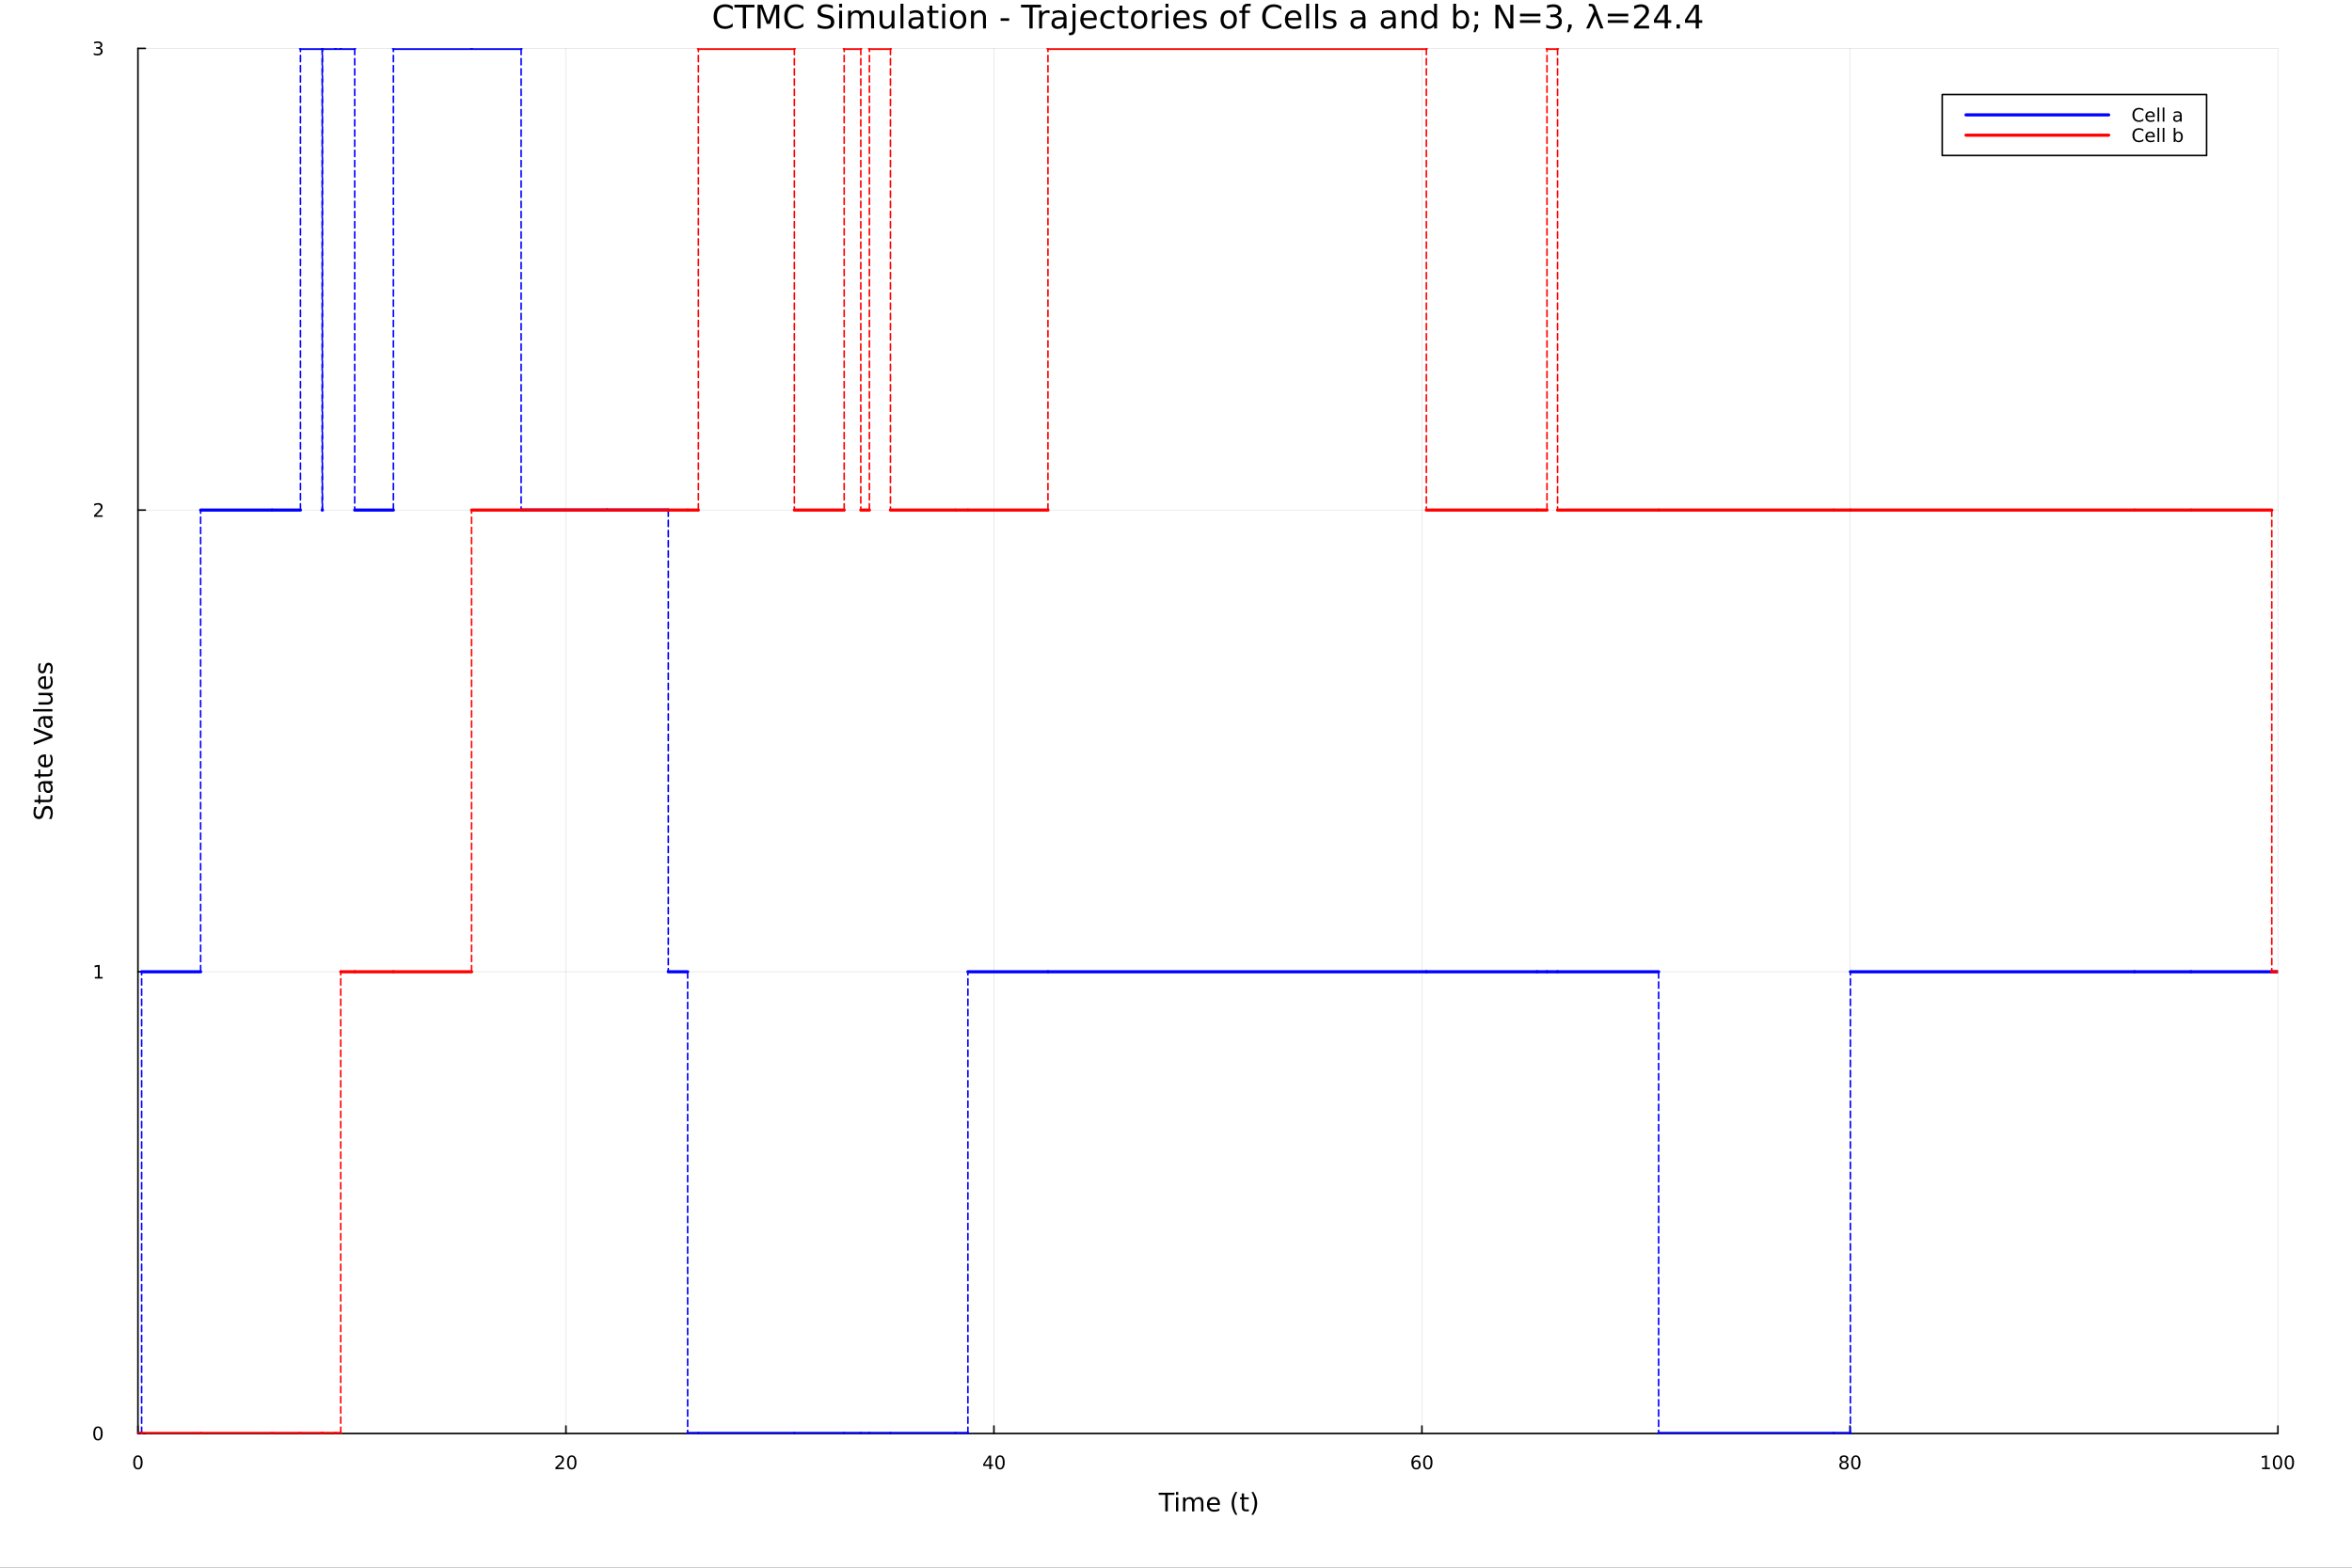 <?xml version="1.0" encoding="utf-8"?>
<svg xmlns="http://www.w3.org/2000/svg" xmlns:xlink="http://www.w3.org/1999/xlink" width="1500" height="1000" viewBox="0 0 6000 4000">
<rect x="0" y="0" width="6000" height="4000" fill="#333333" stroke="none"/>
<defs>
  <clipPath id="clip530">
    <rect x="0" y="0" width="6000" height="4000"/>
  </clipPath>
</defs>
<path clip-path="url(#clip530)" d="M0 4000 L6000 4000 L6000 2.22045e-13 L0 2.22045e-13  Z" fill="#ffffff" fill-rule="evenodd" fill-opacity="1"/>
<defs>
  <clipPath id="clip531">
    <rect x="1200" y="0" width="4201" height="4000"/>
  </clipPath>
</defs>
<path clip-path="url(#clip530)" d="M351.881 3657.45 L5811.02 3657.45 L5811.02 123.472 L351.881 123.472  Z" fill="#ffffff" fill-rule="evenodd" fill-opacity="1"/>
<defs>
  <clipPath id="clip532">
    <rect x="351" y="123" width="5460" height="3535"/>
  </clipPath>
</defs>
<polyline clip-path="url(#clip532)" style="stroke:#000000; stroke-linecap:round; stroke-linejoin:round; stroke-width:2; stroke-opacity:0.1; fill:none" points="351.881,3657.45 351.881,123.472 "/>
<polyline clip-path="url(#clip532)" style="stroke:#000000; stroke-linecap:round; stroke-linejoin:round; stroke-width:2; stroke-opacity:0.1; fill:none" points="1443.71,3657.45 1443.71,123.472 "/>
<polyline clip-path="url(#clip532)" style="stroke:#000000; stroke-linecap:round; stroke-linejoin:round; stroke-width:2; stroke-opacity:0.1; fill:none" points="2535.54,3657.45 2535.54,123.472 "/>
<polyline clip-path="url(#clip532)" style="stroke:#000000; stroke-linecap:round; stroke-linejoin:round; stroke-width:2; stroke-opacity:0.1; fill:none" points="3627.37,3657.45 3627.37,123.472 "/>
<polyline clip-path="url(#clip532)" style="stroke:#000000; stroke-linecap:round; stroke-linejoin:round; stroke-width:2; stroke-opacity:0.1; fill:none" points="4719.2,3657.45 4719.2,123.472 "/>
<polyline clip-path="url(#clip532)" style="stroke:#000000; stroke-linecap:round; stroke-linejoin:round; stroke-width:2; stroke-opacity:0.1; fill:none" points="5811.02,3657.45 5811.02,123.472 "/>
<polyline clip-path="url(#clip532)" style="stroke:#000000; stroke-linecap:round; stroke-linejoin:round; stroke-width:2; stroke-opacity:0.1; fill:none" points="351.881,3657.45 5811.02,3657.45 "/>
<polyline clip-path="url(#clip532)" style="stroke:#000000; stroke-linecap:round; stroke-linejoin:round; stroke-width:2; stroke-opacity:0.1; fill:none" points="351.881,2479.46 5811.02,2479.46 "/>
<polyline clip-path="url(#clip532)" style="stroke:#000000; stroke-linecap:round; stroke-linejoin:round; stroke-width:2; stroke-opacity:0.1; fill:none" points="351.881,1301.46 5811.02,1301.46 "/>
<polyline clip-path="url(#clip532)" style="stroke:#000000; stroke-linecap:round; stroke-linejoin:round; stroke-width:2; stroke-opacity:0.1; fill:none" points="351.881,123.472 5811.02,123.472 "/>
<polyline clip-path="url(#clip530)" style="stroke:#000000; stroke-linecap:round; stroke-linejoin:round; stroke-width:4; stroke-opacity:1; fill:none" points="351.881,3657.45 5811.02,3657.45 "/>
<polyline clip-path="url(#clip530)" style="stroke:#000000; stroke-linecap:round; stroke-linejoin:round; stroke-width:4; stroke-opacity:1; fill:none" points="351.881,3657.45 351.881,3638.55 "/>
<polyline clip-path="url(#clip530)" style="stroke:#000000; stroke-linecap:round; stroke-linejoin:round; stroke-width:4; stroke-opacity:1; fill:none" points="1443.71,3657.45 1443.71,3638.55 "/>
<polyline clip-path="url(#clip530)" style="stroke:#000000; stroke-linecap:round; stroke-linejoin:round; stroke-width:4; stroke-opacity:1; fill:none" points="2535.54,3657.45 2535.54,3638.55 "/>
<polyline clip-path="url(#clip530)" style="stroke:#000000; stroke-linecap:round; stroke-linejoin:round; stroke-width:4; stroke-opacity:1; fill:none" points="3627.37,3657.45 3627.37,3638.55 "/>
<polyline clip-path="url(#clip530)" style="stroke:#000000; stroke-linecap:round; stroke-linejoin:round; stroke-width:4; stroke-opacity:1; fill:none" points="4719.2,3657.45 4719.2,3638.55 "/>
<polyline clip-path="url(#clip530)" style="stroke:#000000; stroke-linecap:round; stroke-linejoin:round; stroke-width:4; stroke-opacity:1; fill:none" points="5811.02,3657.45 5811.02,3638.55 "/>
<path clip-path="url(#clip530)" d="M351.881 3717.17 Q348.27 3717.17 346.441 3720.73 Q344.636 3724.27 344.636 3731.4 Q344.636 3738.51 346.441 3742.07 Q348.27 3745.62 351.881 3745.62 Q355.515 3745.62 357.321 3742.07 Q359.15 3738.51 359.15 3731.4 Q359.15 3724.27 357.321 3720.73 Q355.515 3717.17 351.881 3717.17 M351.881 3713.46 Q357.691 3713.46 360.747 3718.07 Q363.826 3722.65 363.826 3731.4 Q363.826 3740.13 360.747 3744.74 Q357.691 3749.32 351.881 3749.32 Q346.071 3749.32 342.992 3744.74 Q339.937 3740.13 339.937 3731.4 Q339.937 3722.65 342.992 3718.07 Q346.071 3713.46 351.881 3713.46 Z" fill="#000000" fill-rule="nonzero" fill-opacity="1" /><path clip-path="url(#clip530)" d="M1422.48 3744.71 L1438.8 3744.71 L1438.8 3748.65 L1416.86 3748.65 L1416.86 3744.71 Q1419.52 3741.96 1424.1 3737.33 Q1428.71 3732.68 1429.89 3731.33 Q1432.14 3728.81 1433.02 3727.07 Q1433.92 3725.31 1433.92 3723.62 Q1433.92 3720.87 1431.97 3719.13 Q1430.05 3717.4 1426.95 3717.4 Q1424.75 3717.4 1422.3 3718.16 Q1419.87 3718.93 1417.09 3720.48 L1417.09 3715.75 Q1419.91 3714.62 1422.37 3714.04 Q1424.82 3713.46 1426.86 3713.46 Q1432.23 3713.46 1435.42 3716.15 Q1438.62 3718.83 1438.62 3723.32 Q1438.62 3725.45 1437.81 3727.37 Q1437.02 3729.27 1434.91 3731.87 Q1434.33 3732.54 1431.23 3735.75 Q1428.13 3738.95 1422.48 3744.71 Z" fill="#000000" fill-rule="nonzero" fill-opacity="1" /><path clip-path="url(#clip530)" d="M1458.62 3717.17 Q1455.01 3717.17 1453.18 3720.73 Q1451.37 3724.27 1451.37 3731.4 Q1451.37 3738.51 1453.18 3742.07 Q1455.01 3745.62 1458.62 3745.62 Q1462.25 3745.62 1464.06 3742.07 Q1465.89 3738.51 1465.89 3731.4 Q1465.89 3724.27 1464.06 3720.73 Q1462.25 3717.17 1458.62 3717.17 M1458.62 3713.46 Q1464.43 3713.46 1467.48 3718.07 Q1470.56 3722.65 1470.56 3731.4 Q1470.56 3740.13 1467.48 3744.74 Q1464.43 3749.32 1458.62 3749.32 Q1452.81 3749.32 1449.73 3744.74 Q1446.67 3740.13 1446.67 3731.4 Q1446.67 3722.65 1449.73 3718.07 Q1452.81 3713.46 1458.62 3713.46 Z" fill="#000000" fill-rule="nonzero" fill-opacity="1" /><path clip-path="url(#clip530)" d="M2523.71 3718.16 L2511.9 3736.61 L2523.71 3736.61 L2523.71 3718.16 M2522.48 3714.09 L2528.36 3714.09 L2528.36 3736.61 L2533.29 3736.61 L2533.29 3740.5 L2528.36 3740.5 L2528.36 3748.65 L2523.71 3748.65 L2523.71 3740.5 L2508.11 3740.5 L2508.11 3735.99 L2522.48 3714.09 Z" fill="#000000" fill-rule="nonzero" fill-opacity="1" /><path clip-path="url(#clip530)" d="M2551.02 3717.17 Q2547.41 3717.17 2545.58 3720.73 Q2543.78 3724.27 2543.78 3731.4 Q2543.78 3738.51 2545.58 3742.07 Q2547.41 3745.62 2551.02 3745.62 Q2554.66 3745.62 2556.46 3742.07 Q2558.29 3738.51 2558.29 3731.4 Q2558.29 3724.27 2556.46 3720.73 Q2554.66 3717.17 2551.02 3717.17 M2551.02 3713.46 Q2556.83 3713.46 2559.89 3718.07 Q2562.97 3722.65 2562.97 3731.4 Q2562.97 3740.13 2559.89 3744.74 Q2556.83 3749.32 2551.02 3749.32 Q2545.21 3749.32 2542.14 3744.74 Q2539.08 3740.13 2539.08 3731.4 Q2539.08 3722.65 2542.14 3718.07 Q2545.21 3713.46 2551.02 3713.46 Z" fill="#000000" fill-rule="nonzero" fill-opacity="1" /><path clip-path="url(#clip530)" d="M3612.77 3729.5 Q3609.62 3729.5 3607.77 3731.66 Q3605.94 3733.81 3605.94 3737.56 Q3605.94 3741.29 3607.77 3743.46 Q3609.62 3745.62 3612.77 3745.62 Q3615.92 3745.62 3617.75 3743.46 Q3619.6 3741.29 3619.6 3737.56 Q3619.6 3733.81 3617.75 3731.66 Q3615.92 3729.5 3612.77 3729.5 M3622.05 3714.85 L3622.05 3719.11 Q3620.29 3718.28 3618.49 3717.84 Q3616.71 3717.4 3614.95 3717.4 Q3610.32 3717.4 3607.86 3720.52 Q3605.43 3723.65 3605.09 3729.97 Q3606.45 3727.95 3608.51 3726.89 Q3610.57 3725.8 3613.05 3725.8 Q3618.26 3725.8 3621.27 3728.97 Q3624.3 3732.12 3624.3 3737.56 Q3624.3 3742.88 3621.15 3746.1 Q3618 3749.32 3612.77 3749.32 Q3606.78 3749.32 3603.61 3744.74 Q3600.43 3740.13 3600.43 3731.4 Q3600.43 3723.21 3604.32 3718.35 Q3608.21 3713.46 3614.76 3713.46 Q3616.52 3713.46 3618.3 3713.81 Q3620.11 3714.16 3622.05 3714.85 Z" fill="#000000" fill-rule="nonzero" fill-opacity="1" /><path clip-path="url(#clip530)" d="M3642.35 3717.17 Q3638.74 3717.17 3636.92 3720.73 Q3635.11 3724.27 3635.11 3731.4 Q3635.11 3738.51 3636.92 3742.07 Q3638.74 3745.62 3642.35 3745.62 Q3645.99 3745.62 3647.79 3742.07 Q3649.62 3738.51 3649.62 3731.4 Q3649.62 3724.27 3647.79 3720.73 Q3645.99 3717.17 3642.35 3717.17 M3642.35 3713.46 Q3648.17 3713.46 3651.22 3718.07 Q3654.3 3722.65 3654.3 3731.4 Q3654.3 3740.13 3651.22 3744.74 Q3648.17 3749.32 3642.35 3749.32 Q3636.54 3749.32 3633.47 3744.74 Q3630.41 3740.13 3630.41 3731.4 Q3630.41 3722.65 3633.47 3718.07 Q3636.54 3713.46 3642.35 3713.46 Z" fill="#000000" fill-rule="nonzero" fill-opacity="1" /><path clip-path="url(#clip530)" d="M4704.07 3732.24 Q4700.73 3732.24 4698.81 3734.02 Q4696.92 3735.8 4696.92 3738.93 Q4696.92 3742.05 4698.81 3743.83 Q4700.73 3745.62 4704.07 3745.62 Q4707.4 3745.62 4709.32 3743.83 Q4711.24 3742.03 4711.24 3738.93 Q4711.24 3735.8 4709.32 3734.02 Q4707.42 3732.24 4704.07 3732.24 M4699.39 3730.24 Q4696.38 3729.5 4694.69 3727.44 Q4693.03 3725.38 4693.03 3722.42 Q4693.03 3718.28 4695.97 3715.87 Q4698.93 3713.46 4704.07 3713.46 Q4709.23 3713.46 4712.17 3715.87 Q4715.11 3718.28 4715.11 3722.42 Q4715.11 3725.38 4713.42 3727.44 Q4711.75 3729.5 4708.77 3730.24 Q4712.15 3731.03 4714.02 3733.32 Q4715.92 3735.62 4715.92 3738.93 Q4715.92 3743.95 4712.84 3746.63 Q4709.79 3749.32 4704.07 3749.32 Q4698.35 3749.32 4695.27 3746.63 Q4692.22 3743.95 4692.22 3738.93 Q4692.22 3735.62 4694.11 3733.32 Q4696.01 3731.03 4699.39 3730.24 M4697.68 3722.86 Q4697.68 3725.55 4699.35 3727.05 Q4701.04 3728.56 4704.07 3728.56 Q4707.08 3728.56 4708.77 3727.05 Q4710.48 3725.55 4710.48 3722.86 Q4710.48 3720.18 4708.77 3718.67 Q4707.08 3717.17 4704.07 3717.17 Q4701.04 3717.17 4699.35 3718.67 Q4697.68 3720.18 4697.68 3722.86 Z" fill="#000000" fill-rule="nonzero" fill-opacity="1" /><path clip-path="url(#clip530)" d="M4734.23 3717.17 Q4730.62 3717.17 4728.79 3720.73 Q4726.98 3724.27 4726.98 3731.4 Q4726.98 3738.51 4728.79 3742.07 Q4730.62 3745.62 4734.23 3745.62 Q4737.86 3745.62 4739.67 3742.07 Q4741.5 3738.51 4741.5 3731.4 Q4741.5 3724.27 4739.67 3720.73 Q4737.86 3717.17 4734.23 3717.17 M4734.23 3713.46 Q4740.04 3713.46 4743.1 3718.07 Q4746.17 3722.65 4746.17 3731.4 Q4746.17 3740.13 4743.1 3744.74 Q4740.04 3749.32 4734.23 3749.32 Q4728.42 3749.32 4725.34 3744.74 Q4722.29 3740.13 4722.29 3731.4 Q4722.29 3722.65 4725.34 3718.07 Q4728.42 3713.46 4734.23 3713.46 Z" fill="#000000" fill-rule="nonzero" fill-opacity="1" /><path clip-path="url(#clip530)" d="M5770.63 3744.71 L5778.27 3744.71 L5778.27 3718.35 L5769.96 3720.01 L5769.96 3715.75 L5778.22 3714.09 L5782.9 3714.09 L5782.9 3744.71 L5790.54 3744.71 L5790.54 3748.65 L5770.63 3748.65 L5770.63 3744.71 Z" fill="#000000" fill-rule="nonzero" fill-opacity="1" /><path clip-path="url(#clip530)" d="M5809.98 3717.17 Q5806.37 3717.17 5804.54 3720.73 Q5802.74 3724.27 5802.74 3731.4 Q5802.74 3738.51 5804.54 3742.07 Q5806.37 3745.62 5809.98 3745.62 Q5813.62 3745.62 5815.42 3742.07 Q5817.25 3738.51 5817.25 3731.4 Q5817.25 3724.27 5815.42 3720.73 Q5813.62 3717.17 5809.98 3717.17 M5809.98 3713.46 Q5815.79 3713.46 5818.85 3718.07 Q5821.93 3722.65 5821.93 3731.4 Q5821.93 3740.13 5818.85 3744.74 Q5815.79 3749.32 5809.98 3749.32 Q5804.17 3749.32 5801.09 3744.74 Q5798.04 3740.13 5798.04 3731.4 Q5798.04 3722.65 5801.09 3718.07 Q5804.17 3713.46 5809.98 3713.46 Z" fill="#000000" fill-rule="nonzero" fill-opacity="1" /><path clip-path="url(#clip530)" d="M5840.14 3717.17 Q5836.53 3717.17 5834.7 3720.73 Q5832.9 3724.27 5832.9 3731.4 Q5832.9 3738.51 5834.7 3742.07 Q5836.53 3745.62 5840.14 3745.62 Q5843.78 3745.62 5845.58 3742.07 Q5847.41 3738.51 5847.41 3731.4 Q5847.41 3724.27 5845.58 3720.73 Q5843.78 3717.17 5840.14 3717.17 M5840.14 3713.46 Q5845.95 3713.46 5849.01 3718.07 Q5852.09 3722.65 5852.09 3731.4 Q5852.09 3740.13 5849.01 3744.74 Q5845.95 3749.32 5840.14 3749.32 Q5834.33 3749.32 5831.25 3744.74 Q5828.2 3740.13 5828.2 3731.4 Q5828.2 3722.65 5831.25 3718.07 Q5834.33 3713.46 5840.14 3713.46 Z" fill="#000000" fill-rule="nonzero" fill-opacity="1" /><path clip-path="url(#clip530)" d="M2955.83 3808.79 L2996.02 3808.79 L2996.02 3814.2 L2979.16 3814.2 L2979.16 3856.31 L2972.69 3856.31 L2972.69 3814.2 L2955.83 3814.2 L2955.83 3808.79 Z" fill="#000000" fill-rule="nonzero" fill-opacity="1" /><path clip-path="url(#clip530)" d="M2999.97 3820.66 L3005.83 3820.66 L3005.83 3856.31 L2999.97 3856.31 L2999.97 3820.66 M2999.97 3806.79 L3005.83 3806.79 L3005.83 3814.2 L2999.97 3814.2 L2999.97 3806.79 Z" fill="#000000" fill-rule="nonzero" fill-opacity="1" /><path clip-path="url(#clip530)" d="M3045.84 3827.51 Q3048.03 3823.56 3051.09 3821.68 Q3054.14 3819.8 3058.28 3819.8 Q3063.85 3819.8 3066.87 3823.72 Q3069.9 3827.6 3069.9 3834.8 L3069.9 3856.31 L3064.01 3856.31 L3064.01 3834.99 Q3064.01 3829.86 3062.2 3827.38 Q3060.38 3824.9 3056.66 3824.9 Q3052.11 3824.9 3049.46 3827.92 Q3046.82 3830.94 3046.82 3836.16 L3046.82 3856.31 L3040.93 3856.31 L3040.93 3834.99 Q3040.93 3829.83 3039.12 3827.38 Q3037.31 3824.9 3033.52 3824.9 Q3029.03 3824.9 3026.39 3827.95 Q3023.75 3830.98 3023.75 3836.16 L3023.75 3856.31 L3017.86 3856.31 L3017.86 3820.66 L3023.75 3820.66 L3023.75 3826.2 Q3025.75 3822.92 3028.55 3821.36 Q3031.35 3819.8 3035.21 3819.8 Q3039.09 3819.8 3041.79 3821.78 Q3044.53 3823.75 3045.84 3827.51 Z" fill="#000000" fill-rule="nonzero" fill-opacity="1" /><path clip-path="url(#clip530)" d="M3112.07 3837.02 L3112.07 3839.89 L3085.14 3839.89 Q3085.53 3845.94 3088.77 3849.12 Q3092.05 3852.27 3097.88 3852.27 Q3101.25 3852.27 3104.4 3851.44 Q3107.58 3850.61 3110.7 3848.96 L3110.7 3854.5 Q3107.55 3855.83 3104.24 3856.53 Q3100.93 3857.23 3097.53 3857.23 Q3089 3857.23 3084 3852.27 Q3079.03 3847.3 3079.03 3838.84 Q3079.03 3830.08 3083.74 3824.96 Q3088.49 3819.8 3096.51 3819.8 Q3103.7 3819.8 3107.87 3824.45 Q3112.07 3829.07 3112.07 3837.02 M3106.22 3835.3 Q3106.15 3830.5 3103.51 3827.63 Q3100.9 3824.77 3096.57 3824.77 Q3091.67 3824.77 3088.71 3827.54 Q3085.78 3830.31 3085.34 3835.34 L3106.22 3835.3 Z" fill="#000000" fill-rule="nonzero" fill-opacity="1" /><path clip-path="url(#clip530)" d="M3156.47 3806.85 Q3152.21 3814.17 3150.14 3821.33 Q3148.07 3828.49 3148.07 3835.85 Q3148.07 3843.2 3150.14 3850.42 Q3152.24 3857.62 3156.47 3864.91 L3151.38 3864.91 Q3146.61 3857.43 3144.22 3850.2 Q3141.86 3842.98 3141.86 3835.85 Q3141.86 3828.75 3144.22 3821.55 Q3146.57 3814.36 3151.38 3806.85 L3156.47 3806.85 Z" fill="#000000" fill-rule="nonzero" fill-opacity="1" /><path clip-path="url(#clip530)" d="M3173.63 3810.54 L3173.63 3820.66 L3185.69 3820.66 L3185.69 3825.22 L3173.63 3825.22 L3173.63 3844.57 Q3173.63 3848.93 3174.81 3850.17 Q3176.01 3851.41 3179.68 3851.41 L3185.69 3851.41 L3185.69 3856.31 L3179.68 3856.31 Q3172.9 3856.31 3170.32 3853.8 Q3167.74 3851.25 3167.74 3844.57 L3167.74 3825.22 L3163.44 3825.22 L3163.44 3820.66 L3167.74 3820.66 L3167.74 3810.54 L3173.63 3810.54 Z" fill="#000000" fill-rule="nonzero" fill-opacity="1" /><path clip-path="url(#clip530)" d="M3192.47 3806.85 L3197.56 3806.85 Q3202.34 3814.36 3204.69 3821.55 Q3207.08 3828.75 3207.08 3835.85 Q3207.08 3842.98 3204.69 3850.2 Q3202.34 3857.43 3197.56 3864.91 L3192.47 3864.91 Q3196.7 3857.62 3198.77 3850.42 Q3200.87 3843.2 3200.87 3835.85 Q3200.87 3828.49 3198.77 3821.33 Q3196.7 3814.17 3192.47 3806.85 Z" fill="#000000" fill-rule="nonzero" fill-opacity="1" /><polyline clip-path="url(#clip530)" style="stroke:#000000; stroke-linecap:round; stroke-linejoin:round; stroke-width:4; stroke-opacity:1; fill:none" points="351.881,3657.45 351.881,123.472 "/>
<polyline clip-path="url(#clip530)" style="stroke:#000000; stroke-linecap:round; stroke-linejoin:round; stroke-width:4; stroke-opacity:1; fill:none" points="351.881,3657.45 370.779,3657.45 "/>
<polyline clip-path="url(#clip530)" style="stroke:#000000; stroke-linecap:round; stroke-linejoin:round; stroke-width:4; stroke-opacity:1; fill:none" points="351.881,2479.46 370.779,2479.46 "/>
<polyline clip-path="url(#clip530)" style="stroke:#000000; stroke-linecap:round; stroke-linejoin:round; stroke-width:4; stroke-opacity:1; fill:none" points="351.881,1301.46 370.779,1301.46 "/>
<polyline clip-path="url(#clip530)" style="stroke:#000000; stroke-linecap:round; stroke-linejoin:round; stroke-width:4; stroke-opacity:1; fill:none" points="351.881,123.472 370.779,123.472 "/>
<path clip-path="url(#clip530)" d="M249.937 3643.25 Q246.326 3643.25 244.497 3646.81 Q242.691 3650.35 242.691 3657.48 Q242.691 3664.59 244.497 3668.15 Q246.326 3671.7 249.937 3671.7 Q253.571 3671.7 255.377 3668.15 Q257.205 3664.59 257.205 3657.48 Q257.205 3650.35 255.377 3646.81 Q253.571 3643.25 249.937 3643.25 M249.937 3639.54 Q255.747 3639.54 258.803 3644.15 Q261.881 3648.73 261.881 3657.48 Q261.881 3666.21 258.803 3670.82 Q255.747 3675.4 249.937 3675.4 Q244.127 3675.4 241.048 3670.82 Q237.992 3666.21 237.992 3657.48 Q237.992 3648.73 241.048 3644.15 Q244.127 3639.54 249.937 3639.54 Z" fill="#000000" fill-rule="nonzero" fill-opacity="1" /><path clip-path="url(#clip530)" d="M241.974 2492.8 L249.613 2492.8 L249.613 2466.43 L241.303 2468.1 L241.303 2463.84 L249.566 2462.18 L254.242 2462.18 L254.242 2492.8 L261.881 2492.8 L261.881 2496.74 L241.974 2496.74 L241.974 2492.8 Z" fill="#000000" fill-rule="nonzero" fill-opacity="1" /><path clip-path="url(#clip530)" d="M245.562 1314.81 L261.881 1314.81 L261.881 1318.74 L239.937 1318.74 L239.937 1314.81 Q242.599 1312.05 247.182 1307.42 Q251.789 1302.77 252.969 1301.43 Q255.215 1298.91 256.094 1297.17 Q256.997 1295.41 256.997 1293.72 Q256.997 1290.97 255.053 1289.23 Q253.131 1287.49 250.029 1287.49 Q247.83 1287.49 245.377 1288.26 Q242.946 1289.02 240.168 1290.57 L240.168 1285.85 Q242.992 1284.72 245.446 1284.14 Q247.9 1283.56 249.937 1283.56 Q255.307 1283.56 258.502 1286.24 Q261.696 1288.93 261.696 1293.42 Q261.696 1295.55 260.886 1297.47 Q260.099 1299.37 257.992 1301.96 Q257.414 1302.63 254.312 1305.85 Q251.21 1309.04 245.562 1314.81 Z" fill="#000000" fill-rule="nonzero" fill-opacity="1" /><path clip-path="url(#clip530)" d="M254.752 122.118 Q258.108 122.836 259.983 125.104 Q261.881 127.373 261.881 130.706 Q261.881 135.822 258.363 138.623 Q254.844 141.423 248.363 141.423 Q246.187 141.423 243.872 140.984 Q241.58 140.567 239.127 139.71 L239.127 135.197 Q241.071 136.331 243.386 136.91 Q245.701 137.488 248.224 137.488 Q252.622 137.488 254.914 135.752 Q257.228 134.016 257.228 130.706 Q257.228 127.65 255.076 125.937 Q252.946 124.201 249.127 124.201 L245.099 124.201 L245.099 120.359 L249.312 120.359 Q252.761 120.359 254.59 118.993 Q256.418 117.604 256.418 115.012 Q256.418 112.35 254.52 110.937 Q252.645 109.502 249.127 109.502 Q247.205 109.502 245.006 109.919 Q242.807 110.336 240.168 111.215 L240.168 107.049 Q242.83 106.308 245.145 105.937 Q247.483 105.567 249.543 105.567 Q254.867 105.567 257.969 107.998 Q261.071 110.405 261.071 114.525 Q261.071 117.396 259.428 119.386 Q257.784 121.354 254.752 122.118 Z" fill="#000000" fill-rule="nonzero" fill-opacity="1" /><path clip-path="url(#clip530)" d="M87.776 2059.25 L94.046 2059.25 Q92.296 2062.91 91.436 2066.15 Q90.577 2069.4 90.577 2072.42 Q90.577 2077.68 92.614 2080.54 Q94.651 2083.37 98.407 2083.37 Q101.558 2083.37 103.181 2081.49 Q104.772 2079.58 105.759 2074.3 L106.555 2070.42 Q107.924 2063.23 111.393 2059.82 Q114.83 2056.38 120.623 2056.38 Q127.53 2056.38 131.095 2061.03 Q134.659 2065.64 134.659 2074.59 Q134.659 2077.96 133.896 2081.78 Q133.132 2085.57 131.636 2089.64 L125.015 2089.64 Q127.212 2085.73 128.326 2081.97 Q129.44 2078.22 129.44 2074.59 Q129.44 2069.08 127.275 2066.09 Q125.111 2063.1 121.101 2063.1 Q117.599 2063.1 115.626 2065.26 Q113.653 2067.39 112.666 2072.3 L111.902 2076.21 Q110.47 2083.4 107.414 2086.62 Q104.359 2089.83 98.916 2089.83 Q92.614 2089.83 88.986 2085.41 Q85.357 2080.95 85.357 2073.16 Q85.357 2069.81 85.962 2066.34 Q86.567 2062.88 87.776 2059.25 Z" fill="#000000" fill-rule="nonzero" fill-opacity="1" /><path clip-path="url(#clip530)" d="M87.967 2040.82 L98.088 2040.82 L98.088 2028.75 L102.64 2028.75 L102.64 2040.82 L121.992 2040.82 Q126.352 2040.82 127.594 2039.64 Q128.835 2038.43 128.835 2034.77 L128.835 2028.75 L133.736 2028.75 L133.736 2034.77 Q133.736 2041.55 131.222 2044.13 Q128.676 2046.71 121.992 2046.71 L102.64 2046.71 L102.64 2051 L98.088 2051 L98.088 2046.71 L87.967 2046.71 L87.967 2040.82 Z" fill="#000000" fill-rule="nonzero" fill-opacity="1" /><path clip-path="url(#clip530)" d="M115.817 2004.85 Q115.817 2011.95 117.44 2014.69 Q119.063 2017.42 122.978 2017.42 Q126.098 2017.42 127.944 2015.39 Q129.758 2013.32 129.758 2009.79 Q129.758 2004.92 126.32 2001.99 Q122.851 1999.03 117.122 1999.03 L115.817 1999.03 L115.817 2004.85 M113.398 1993.17 L133.736 1993.17 L133.736 1999.03 L128.326 1999.03 Q131.572 2001.03 133.132 2004.02 Q134.659 2007.02 134.659 2011.34 Q134.659 2016.82 131.604 2020.07 Q128.517 2023.28 123.36 2023.28 Q117.345 2023.28 114.289 2019.27 Q111.234 2015.23 111.234 2007.24 L111.234 1999.03 L110.661 1999.03 Q106.619 1999.03 104.422 2001.7 Q102.194 2004.34 102.194 2009.15 Q102.194 2012.2 102.926 2015.1 Q103.658 2018 105.123 2020.67 L99.712 2020.67 Q98.47 2017.46 97.866 2014.43 Q97.229 2011.41 97.229 2008.54 Q97.229 2000.81 101.24 1996.99 Q105.25 1993.17 113.398 1993.17 Z" fill="#000000" fill-rule="nonzero" fill-opacity="1" /><path clip-path="url(#clip530)" d="M87.967 1975.31 L98.088 1975.31 L98.088 1963.25 L102.64 1963.25 L102.64 1975.31 L121.992 1975.31 Q126.352 1975.31 127.594 1974.14 Q128.835 1972.93 128.835 1969.27 L128.835 1963.25 L133.736 1963.25 L133.736 1969.27 Q133.736 1976.05 131.222 1978.62 Q128.676 1981.2 121.992 1981.2 L102.64 1981.2 L102.64 1985.5 L98.088 1985.5 L98.088 1981.2 L87.967 1981.2 L87.967 1975.31 Z" fill="#000000" fill-rule="nonzero" fill-opacity="1" /><path clip-path="url(#clip530)" d="M114.448 1925.06 L117.313 1925.06 L117.313 1951.98 Q123.36 1951.6 126.543 1948.36 Q129.694 1945.08 129.694 1939.25 Q129.694 1935.88 128.867 1932.73 Q128.039 1929.55 126.384 1926.43 L131.922 1926.43 Q133.259 1929.58 133.959 1932.89 Q134.659 1936.2 134.659 1939.6 Q134.659 1948.13 129.694 1953.13 Q124.729 1958.1 116.263 1958.1 Q107.51 1958.1 102.385 1953.38 Q97.229 1948.64 97.229 1940.62 Q97.229 1933.43 101.876 1929.26 Q106.491 1925.06 114.448 1925.06 M112.73 1930.91 Q107.924 1930.98 105.059 1933.62 Q102.194 1936.23 102.194 1940.56 Q102.194 1945.46 104.963 1948.42 Q107.733 1951.35 112.761 1951.79 L112.73 1930.91 Z" fill="#000000" fill-rule="nonzero" fill-opacity="1" /><path clip-path="url(#clip530)" d="M133.736 1882.22 L86.216 1900.36 L86.216 1893.64 L126.225 1878.59 L86.216 1863.5 L86.216 1856.82 L133.736 1874.93 L133.736 1882.22 Z" fill="#000000" fill-rule="nonzero" fill-opacity="1" /><path clip-path="url(#clip530)" d="M115.817 1838.99 Q115.817 1846.09 117.44 1848.83 Q119.063 1851.57 122.978 1851.57 Q126.098 1851.57 127.944 1849.53 Q129.758 1847.46 129.758 1843.93 Q129.758 1839.06 126.32 1836.13 Q122.851 1833.17 117.122 1833.17 L115.817 1833.17 L115.817 1838.99 M113.398 1827.31 L133.736 1827.31 L133.736 1833.17 L128.326 1833.17 Q131.572 1835.17 133.132 1838.17 Q134.659 1841.16 134.659 1845.49 Q134.659 1850.96 131.604 1854.21 Q128.517 1857.42 123.36 1857.42 Q117.345 1857.42 114.289 1853.41 Q111.234 1849.37 111.234 1841.38 L111.234 1833.17 L110.661 1833.17 Q106.619 1833.17 104.422 1835.84 Q102.194 1838.48 102.194 1843.29 Q102.194 1846.35 102.926 1849.24 Q103.658 1852.14 105.123 1854.81 L99.712 1854.81 Q98.47 1851.6 97.866 1848.57 Q97.229 1845.55 97.229 1842.69 Q97.229 1834.95 101.24 1831.13 Q105.25 1827.31 113.398 1827.31 Z" fill="#000000" fill-rule="nonzero" fill-opacity="1" /><path clip-path="url(#clip530)" d="M84.211 1815.25 L84.211 1809.39 L133.736 1809.39 L133.736 1815.25 L84.211 1815.25 Z" fill="#000000" fill-rule="nonzero" fill-opacity="1" /><path clip-path="url(#clip530)" d="M119.668 1797.74 L98.088 1797.74 L98.088 1791.89 L119.445 1791.89 Q124.506 1791.89 127.052 1789.91 Q129.567 1787.94 129.567 1783.99 Q129.567 1779.25 126.543 1776.51 Q123.519 1773.74 118.3 1773.74 L98.088 1773.74 L98.088 1767.89 L133.736 1767.89 L133.736 1773.74 L128.262 1773.74 Q131.508 1775.88 133.1 1778.71 Q134.659 1781.51 134.659 1785.23 Q134.659 1791.38 130.84 1794.56 Q127.021 1797.74 119.668 1797.74 M97.229 1783.01 L97.229 1783.01 Z" fill="#000000" fill-rule="nonzero" fill-opacity="1" /><path clip-path="url(#clip530)" d="M114.448 1725.33 L117.313 1725.33 L117.313 1752.26 Q123.36 1751.88 126.543 1748.63 Q129.694 1745.35 129.694 1739.53 Q129.694 1736.16 128.867 1733 Q128.039 1729.82 126.384 1726.7 L131.922 1726.7 Q133.259 1729.85 133.959 1733.16 Q134.659 1736.47 134.659 1739.88 Q134.659 1748.41 129.694 1753.41 Q124.729 1758.37 116.263 1758.37 Q107.51 1758.37 102.385 1753.66 Q97.229 1748.92 97.229 1740.9 Q97.229 1733.7 101.876 1729.53 Q106.491 1725.33 114.448 1725.33 M112.73 1731.19 Q107.924 1731.25 105.059 1733.9 Q102.194 1736.51 102.194 1740.83 Q102.194 1745.74 104.963 1748.7 Q107.733 1751.62 112.761 1752.07 L112.73 1731.19 Z" fill="#000000" fill-rule="nonzero" fill-opacity="1" /><path clip-path="url(#clip530)" d="M99.139 1693 L104.677 1693 Q103.404 1695.48 102.767 1698.15 Q102.131 1700.83 102.131 1703.69 Q102.131 1708.05 103.468 1710.25 Q104.804 1712.41 107.478 1712.41 Q109.515 1712.41 110.693 1710.85 Q111.838 1709.29 112.889 1704.58 L113.334 1702.58 Q114.671 1696.34 117.122 1693.73 Q119.541 1691.09 123.901 1691.09 Q128.867 1691.09 131.763 1695.03 Q134.659 1698.95 134.659 1705.82 Q134.659 1708.69 134.087 1711.81 Q133.545 1714.89 132.431 1718.33 L126.384 1718.33 Q128.071 1715.08 128.93 1711.93 Q129.758 1708.78 129.758 1705.7 Q129.758 1701.56 128.357 1699.33 Q126.925 1697.1 124.347 1697.1 Q121.96 1697.1 120.687 1698.72 Q119.414 1700.32 118.236 1705.76 L117.759 1707.8 Q116.613 1713.24 114.257 1715.66 Q111.87 1718.08 107.733 1718.08 Q102.704 1718.08 99.966 1714.51 Q97.229 1710.95 97.229 1704.39 Q97.229 1701.14 97.707 1698.28 Q98.184 1695.41 99.139 1693 Z" fill="#000000" fill-rule="nonzero" fill-opacity="1" /><path clip-path="url(#clip530)" d="M1869.2 16.755 L1869.2 25.383 Q1865.07 21.535 1860.37 19.631 Q1855.71 17.727 1850.44 17.727 Q1840.07 17.727 1834.56 24.087 Q1829.05 30.406 1829.05 42.397 Q1829.05 54.347 1834.56 60.707 Q1840.07 67.026 1850.44 67.026 Q1855.71 67.026 1860.37 65.122 Q1865.07 63.218 1869.2 59.37 L1869.2 67.918 Q1864.91 70.834 1860.08 72.292 Q1855.3 73.751 1849.96 73.751 Q1836.22 73.751 1828.33 65.365 Q1820.43 56.94 1820.43 42.397 Q1820.43 27.814 1828.33 19.428 Q1836.22 11.002 1849.96 11.002 Q1855.39 11.002 1860.17 12.461 Q1864.99 13.878 1869.2 16.755 Z" fill="#000000" fill-rule="nonzero" fill-opacity="1" /><path clip-path="url(#clip530)" d="M1873.45 12.096 L1924.62 12.096 L1924.62 18.983 L1903.15 18.983 L1903.15 72.576 L1894.92 72.576 L1894.92 18.983 L1873.45 18.983 L1873.45 12.096 Z" fill="#000000" fill-rule="nonzero" fill-opacity="1" /><path clip-path="url(#clip530)" d="M1932.51 12.096 L1944.71 12.096 L1960.14 53.253 L1975.66 12.096 L1987.85 12.096 L1987.85 72.576 L1979.87 72.576 L1979.87 19.469 L1964.27 60.95 L1956.05 60.95 L1940.45 19.469 L1940.45 72.576 L1932.51 72.576 L1932.51 12.096 Z" fill="#000000" fill-rule="nonzero" fill-opacity="1" /><path clip-path="url(#clip530)" d="M2049.38 16.755 L2049.38 25.383 Q2045.25 21.535 2040.55 19.631 Q2035.89 17.727 2030.63 17.727 Q2020.26 17.727 2014.75 24.087 Q2009.24 30.406 2009.24 42.397 Q2009.24 54.347 2014.75 60.707 Q2020.26 67.026 2030.63 67.026 Q2035.89 67.026 2040.55 65.122 Q2045.25 63.218 2049.38 59.37 L2049.38 67.918 Q2045.09 70.834 2040.27 72.292 Q2035.49 73.751 2030.14 73.751 Q2016.41 73.751 2008.51 65.365 Q2000.61 56.94 2000.61 42.397 Q2000.61 27.814 2008.51 19.428 Q2016.41 11.002 2030.14 11.002 Q2035.57 11.002 2040.35 12.461 Q2045.17 13.878 2049.38 16.755 Z" fill="#000000" fill-rule="nonzero" fill-opacity="1" /><path clip-path="url(#clip530)" d="M2124.65 14.081 L2124.65 22.061 Q2119.99 19.833 2115.86 18.739 Q2111.73 17.646 2107.88 17.646 Q2101.19 17.646 2097.55 20.238 Q2093.94 22.831 2093.94 27.611 Q2093.94 31.621 2096.33 33.687 Q2098.76 35.713 2105.49 36.969 L2110.43 37.981 Q2119.59 39.723 2123.92 44.139 Q2128.29 48.514 2128.29 55.886 Q2128.29 64.677 2122.38 69.214 Q2116.51 73.751 2105.12 73.751 Q2100.83 73.751 2095.97 72.778 Q2091.15 71.806 2085.96 69.902 L2085.96 61.477 Q2090.95 64.272 2095.73 65.689 Q2100.51 67.107 2105.12 67.107 Q2112.13 67.107 2115.94 64.353 Q2119.75 61.598 2119.75 56.494 Q2119.75 52.038 2116.99 49.526 Q2114.28 47.015 2108.04 45.759 L2103.06 44.787 Q2093.9 42.964 2089.81 39.075 Q2085.72 35.186 2085.72 28.259 Q2085.72 20.238 2091.35 15.62 Q2097.02 11.002 2106.95 11.002 Q2111.2 11.002 2115.62 11.772 Q2120.03 12.542 2124.65 14.081 Z" fill="#000000" fill-rule="nonzero" fill-opacity="1" /><path clip-path="url(#clip530)" d="M2140.73 27.206 L2148.18 27.206 L2148.18 72.576 L2140.73 72.576 L2140.73 27.206 M2140.73 9.544 L2148.18 9.544 L2148.18 18.983 L2140.73 18.983 L2140.73 9.544 Z" fill="#000000" fill-rule="nonzero" fill-opacity="1" /><path clip-path="url(#clip530)" d="M2199.1 35.915 Q2201.9 30.892 2205.79 28.502 Q2209.68 26.112 2214.94 26.112 Q2222.03 26.112 2225.88 31.095 Q2229.73 36.037 2229.73 45.192 L2229.73 72.576 L2222.24 72.576 L2222.24 45.435 Q2222.24 38.913 2219.93 35.753 Q2217.62 32.594 2212.88 32.594 Q2207.08 32.594 2203.72 36.442 Q2200.36 40.29 2200.36 46.934 L2200.36 72.576 L2192.87 72.576 L2192.87 45.435 Q2192.87 38.873 2190.56 35.753 Q2188.25 32.594 2183.43 32.594 Q2177.72 32.594 2174.35 36.482 Q2170.99 40.331 2170.99 46.934 L2170.99 72.576 L2163.5 72.576 L2163.5 27.206 L2170.99 27.206 L2170.99 34.254 Q2173.54 30.082 2177.11 28.097 Q2180.67 26.112 2185.57 26.112 Q2190.52 26.112 2193.96 28.624 Q2197.44 31.135 2199.1 35.915 Z" fill="#000000" fill-rule="nonzero" fill-opacity="1" /><path clip-path="url(#clip530)" d="M2243.83 54.671 L2243.83 27.206 L2251.28 27.206 L2251.28 54.387 Q2251.28 60.828 2253.79 64.069 Q2256.3 67.269 2261.33 67.269 Q2267.36 67.269 2270.85 63.421 Q2274.37 59.573 2274.37 52.929 L2274.37 27.206 L2281.82 27.206 L2281.82 72.576 L2274.37 72.576 L2274.37 65.608 Q2271.66 69.74 2268.05 71.766 Q2264.49 73.751 2259.75 73.751 Q2251.93 73.751 2247.88 68.89 Q2243.83 64.029 2243.83 54.671 M2262.58 26.112 L2262.58 26.112 Z" fill="#000000" fill-rule="nonzero" fill-opacity="1" /><path clip-path="url(#clip530)" d="M2297.18 9.544 L2304.63 9.544 L2304.63 72.576 L2297.18 72.576 L2297.18 9.544 Z" fill="#000000" fill-rule="nonzero" fill-opacity="1" /><path clip-path="url(#clip530)" d="M2340.85 49.769 Q2331.81 49.769 2328.33 51.835 Q2324.84 53.901 2324.84 58.884 Q2324.84 62.854 2327.44 65.203 Q2330.07 67.512 2334.57 67.512 Q2340.76 67.512 2344.49 63.137 Q2348.26 58.722 2348.26 51.43 L2348.26 49.769 L2340.85 49.769 M2355.71 46.691 L2355.71 72.576 L2348.26 72.576 L2348.26 65.689 Q2345.71 69.821 2341.9 71.806 Q2338.09 73.751 2332.58 73.751 Q2325.61 73.751 2321.48 69.862 Q2317.39 65.933 2317.39 59.37 Q2317.39 51.714 2322.5 47.825 Q2327.64 43.936 2337.81 43.936 L2348.26 43.936 L2348.26 43.207 Q2348.26 38.062 2344.86 35.267 Q2341.49 32.431 2335.38 32.431 Q2331.49 32.431 2327.8 33.363 Q2324.12 34.295 2320.71 36.158 L2320.71 29.272 Q2324.8 27.692 2328.65 26.922 Q2332.5 26.112 2336.15 26.112 Q2345.99 26.112 2350.85 31.216 Q2355.71 36.32 2355.71 46.691 Z" fill="#000000" fill-rule="nonzero" fill-opacity="1" /><path clip-path="url(#clip530)" d="M2378.44 14.324 L2378.44 27.206 L2393.79 27.206 L2393.79 32.999 L2378.44 32.999 L2378.44 57.628 Q2378.44 63.178 2379.94 64.758 Q2381.48 66.338 2386.13 66.338 L2393.79 66.338 L2393.79 72.576 L2386.13 72.576 Q2377.51 72.576 2374.23 69.376 Q2370.94 66.135 2370.94 57.628 L2370.94 32.999 L2365.48 32.999 L2365.48 27.206 L2370.94 27.206 L2370.94 14.324 L2378.44 14.324 Z" fill="#000000" fill-rule="nonzero" fill-opacity="1" /><path clip-path="url(#clip530)" d="M2403.59 27.206 L2411.05 27.206 L2411.05 72.576 L2403.59 72.576 L2403.59 27.206 M2403.59 9.544 L2411.05 9.544 L2411.05 18.983 L2403.59 18.983 L2403.59 9.544 Z" fill="#000000" fill-rule="nonzero" fill-opacity="1" /><path clip-path="url(#clip530)" d="M2444.22 32.431 Q2438.23 32.431 2434.75 37.131 Q2431.26 41.789 2431.26 49.931 Q2431.26 58.074 2434.71 62.773 Q2438.19 67.431 2444.22 67.431 Q2450.18 67.431 2453.66 62.732 Q2457.15 58.033 2457.15 49.931 Q2457.15 41.87 2453.66 37.171 Q2450.18 32.431 2444.22 32.431 M2444.22 26.112 Q2453.95 26.112 2459.5 32.431 Q2465.05 38.751 2465.05 49.931 Q2465.05 61.071 2459.5 67.431 Q2453.95 73.751 2444.22 73.751 Q2434.46 73.751 2428.91 67.431 Q2423.4 61.071 2423.4 49.931 Q2423.4 38.751 2428.91 32.431 Q2434.46 26.112 2444.22 26.112 Z" fill="#000000" fill-rule="nonzero" fill-opacity="1" /><path clip-path="url(#clip530)" d="M2515.12 45.192 L2515.12 72.576 L2507.66 72.576 L2507.66 45.435 Q2507.66 38.994 2505.15 35.794 Q2502.64 32.594 2497.62 32.594 Q2491.58 32.594 2488.1 36.442 Q2484.61 40.29 2484.61 46.934 L2484.61 72.576 L2477.12 72.576 L2477.12 27.206 L2484.61 27.206 L2484.61 34.254 Q2487.29 30.163 2490.89 28.138 Q2494.54 26.112 2499.28 26.112 Q2507.09 26.112 2511.11 30.973 Q2515.12 35.794 2515.12 45.192 Z" fill="#000000" fill-rule="nonzero" fill-opacity="1" /><path clip-path="url(#clip530)" d="M2552.59 46.529 L2574.42 46.529 L2574.42 53.172 L2552.59 53.172 L2552.59 46.529 Z" fill="#000000" fill-rule="nonzero" fill-opacity="1" /><path clip-path="url(#clip530)" d="M2604.6 12.096 L2655.76 12.096 L2655.76 18.983 L2634.29 18.983 L2634.29 72.576 L2626.07 72.576 L2626.07 18.983 L2604.6 18.983 L2604.6 12.096 Z" fill="#000000" fill-rule="nonzero" fill-opacity="1" /><path clip-path="url(#clip530)" d="M2677.44 34.173 Q2676.18 33.444 2674.68 33.12 Q2673.22 32.756 2671.44 32.756 Q2665.12 32.756 2661.72 36.888 Q2658.36 40.979 2658.36 48.676 L2658.36 72.576 L2650.86 72.576 L2650.86 27.206 L2658.36 27.206 L2658.36 34.254 Q2660.71 30.122 2664.47 28.138 Q2668.24 26.112 2673.63 26.112 Q2674.4 26.112 2675.33 26.234 Q2676.26 26.315 2677.39 26.517 L2677.44 34.173 Z" fill="#000000" fill-rule="nonzero" fill-opacity="1" /><path clip-path="url(#clip530)" d="M2705.87 49.769 Q2696.84 49.769 2693.36 51.835 Q2689.87 53.901 2689.87 58.884 Q2689.87 62.854 2692.46 65.203 Q2695.1 67.512 2699.59 67.512 Q2705.79 67.512 2709.52 63.137 Q2713.29 58.722 2713.29 51.43 L2713.29 49.769 L2705.87 49.769 M2720.74 46.691 L2720.74 72.576 L2713.29 72.576 L2713.29 65.689 Q2710.73 69.821 2706.93 71.806 Q2703.12 73.751 2697.61 73.751 Q2690.64 73.751 2686.51 69.862 Q2682.42 65.933 2682.42 59.37 Q2682.42 51.714 2687.52 47.825 Q2692.67 43.936 2702.83 43.936 L2713.29 43.936 L2713.29 43.207 Q2713.29 38.062 2709.88 35.267 Q2706.52 32.431 2700.4 32.431 Q2696.52 32.431 2692.83 33.363 Q2689.14 34.295 2685.74 36.158 L2685.74 29.272 Q2689.83 27.692 2693.68 26.922 Q2697.53 26.112 2701.17 26.112 Q2711.02 26.112 2715.88 31.216 Q2720.74 36.32 2720.74 46.691 Z" fill="#000000" fill-rule="nonzero" fill-opacity="1" /><path clip-path="url(#clip530)" d="M2736.09 27.206 L2743.55 27.206 L2743.55 73.386 Q2743.55 82.055 2740.22 85.944 Q2736.94 89.833 2729.61 89.833 L2726.78 89.833 L2726.78 83.513 L2728.76 83.513 Q2733.01 83.513 2734.55 81.528 Q2736.09 79.584 2736.09 73.386 L2736.09 27.206 M2736.09 9.544 L2743.55 9.544 L2743.55 18.983 L2736.09 18.983 L2736.09 9.544 Z" fill="#000000" fill-rule="nonzero" fill-opacity="1" /><path clip-path="url(#clip530)" d="M2797.95 48.028 L2797.95 51.673 L2763.68 51.673 Q2764.17 59.37 2768.3 63.421 Q2772.47 67.431 2779.88 67.431 Q2784.18 67.431 2788.19 66.378 Q2792.24 65.325 2796.21 63.218 L2796.21 70.267 Q2792.2 71.968 2787.98 72.86 Q2783.77 73.751 2779.44 73.751 Q2768.58 73.751 2762.22 67.431 Q2755.9 61.112 2755.9 50.337 Q2755.9 39.197 2761.9 32.675 Q2767.93 26.112 2778.14 26.112 Q2787.3 26.112 2792.6 32.026 Q2797.95 37.9 2797.95 48.028 M2790.5 45.84 Q2790.42 39.723 2787.05 36.077 Q2783.73 32.431 2778.22 32.431 Q2771.98 32.431 2768.22 35.956 Q2764.49 39.48 2763.92 45.88 L2790.5 45.84 Z" fill="#000000" fill-rule="nonzero" fill-opacity="1" /><path clip-path="url(#clip530)" d="M2842.83 28.948 L2842.83 35.915 Q2839.67 34.173 2836.47 33.323 Q2833.31 32.431 2830.07 32.431 Q2822.82 32.431 2818.81 37.05 Q2814.8 41.627 2814.8 49.931 Q2814.8 58.236 2818.81 62.854 Q2822.82 67.431 2830.07 67.431 Q2833.31 67.431 2836.47 66.581 Q2839.67 65.689 2842.83 63.948 L2842.83 70.834 Q2839.71 72.292 2836.35 73.022 Q2833.03 73.751 2829.26 73.751 Q2819.01 73.751 2812.98 67.31 Q2806.94 60.869 2806.94 49.931 Q2806.94 38.832 2813.02 32.472 Q2819.14 26.112 2829.75 26.112 Q2833.19 26.112 2836.47 26.841 Q2839.76 27.53 2842.83 28.948 Z" fill="#000000" fill-rule="nonzero" fill-opacity="1" /><path clip-path="url(#clip530)" d="M2863.17 14.324 L2863.17 27.206 L2878.52 27.206 L2878.52 32.999 L2863.17 32.999 L2863.17 57.628 Q2863.17 63.178 2864.67 64.758 Q2866.21 66.338 2870.87 66.338 L2878.52 66.338 L2878.52 72.576 L2870.87 72.576 Q2862.24 72.576 2858.96 69.376 Q2855.68 66.135 2855.68 57.628 L2855.68 32.999 L2850.21 32.999 L2850.21 27.206 L2855.68 27.206 L2855.68 14.324 L2863.17 14.324 Z" fill="#000000" fill-rule="nonzero" fill-opacity="1" /><path clip-path="url(#clip530)" d="M2905.91 32.431 Q2899.91 32.431 2896.43 37.131 Q2892.94 41.789 2892.94 49.931 Q2892.94 58.074 2896.39 62.773 Q2899.87 67.431 2905.91 67.431 Q2911.86 67.431 2915.35 62.732 Q2918.83 58.033 2918.83 49.931 Q2918.83 41.87 2915.35 37.171 Q2911.86 32.431 2905.91 32.431 M2905.91 26.112 Q2915.63 26.112 2921.18 32.431 Q2926.73 38.751 2926.73 49.931 Q2926.73 61.071 2921.18 67.431 Q2915.63 73.751 2905.91 73.751 Q2896.14 73.751 2890.59 67.431 Q2885.08 61.071 2885.08 49.931 Q2885.08 38.751 2890.59 32.431 Q2896.14 26.112 2905.91 26.112 Z" fill="#000000" fill-rule="nonzero" fill-opacity="1" /><path clip-path="url(#clip530)" d="M2965.37 34.173 Q2964.12 33.444 2962.62 33.12 Q2961.16 32.756 2959.38 32.756 Q2953.06 32.756 2949.66 36.888 Q2946.29 40.979 2946.29 48.676 L2946.29 72.576 L2938.8 72.576 L2938.8 27.206 L2946.29 27.206 L2946.29 34.254 Q2948.64 30.122 2952.41 28.138 Q2956.18 26.112 2961.57 26.112 Q2962.34 26.112 2963.27 26.234 Q2964.2 26.315 2965.33 26.517 L2965.37 34.173 Z" fill="#000000" fill-rule="nonzero" fill-opacity="1" /><path clip-path="url(#clip530)" d="M2973.19 27.206 L2980.65 27.206 L2980.65 72.576 L2973.19 72.576 L2973.19 27.206 M2973.19 9.544 L2980.65 9.544 L2980.65 18.983 L2973.19 18.983 L2973.19 9.544 Z" fill="#000000" fill-rule="nonzero" fill-opacity="1" /><path clip-path="url(#clip530)" d="M3035.05 48.028 L3035.05 51.673 L3000.78 51.673 Q3001.26 59.37 3005.4 63.421 Q3009.57 67.431 3016.98 67.431 Q3021.28 67.431 3025.29 66.378 Q3029.34 65.325 3033.31 63.218 L3033.31 70.267 Q3029.3 71.968 3025.08 72.86 Q3020.87 73.751 3016.54 73.751 Q3005.68 73.751 2999.32 67.431 Q2993 61.112 2993 50.337 Q2993 39.197 2999 32.675 Q3005.03 26.112 3015.24 26.112 Q3024.4 26.112 3029.7 32.026 Q3035.05 37.9 3035.05 48.028 M3027.6 45.84 Q3027.51 39.723 3024.15 36.077 Q3020.83 32.431 3015.32 32.431 Q3009.08 32.431 3005.32 35.956 Q3001.59 39.48 3001.02 45.88 L3027.6 45.84 Z" fill="#000000" fill-rule="nonzero" fill-opacity="1" /><path clip-path="url(#clip530)" d="M3076.21 28.543 L3076.21 35.591 Q3073.05 33.971 3069.64 33.161 Q3066.24 32.35 3062.6 32.35 Q3057.05 32.35 3054.25 34.052 Q3051.5 35.753 3051.5 39.156 Q3051.5 41.749 3053.48 43.248 Q3055.47 44.706 3061.46 46.043 L3064.01 46.61 Q3071.95 48.311 3075.27 51.43 Q3078.64 54.509 3078.64 60.059 Q3078.64 66.378 3073.61 70.064 Q3068.63 73.751 3059.88 73.751 Q3056.24 73.751 3052.27 73.022 Q3048.34 72.333 3043.96 70.915 L3043.96 63.218 Q3048.09 65.365 3052.1 66.459 Q3056.11 67.512 3060.04 67.512 Q3065.31 67.512 3068.15 65.73 Q3070.98 63.907 3070.98 60.626 Q3070.98 57.588 3068.91 55.967 Q3066.89 54.347 3059.96 52.848 L3057.37 52.24 Q3050.44 50.782 3047.36 47.785 Q3044.29 44.746 3044.29 39.48 Q3044.29 33.08 3048.82 29.596 Q3053.36 26.112 3061.7 26.112 Q3065.84 26.112 3069.48 26.72 Q3073.13 27.327 3076.21 28.543 Z" fill="#000000" fill-rule="nonzero" fill-opacity="1" /><path clip-path="url(#clip530)" d="M3134.46 32.431 Q3128.46 32.431 3124.98 37.131 Q3121.5 41.789 3121.5 49.931 Q3121.5 58.074 3124.94 62.773 Q3128.42 67.431 3134.46 67.431 Q3140.41 67.431 3143.9 62.732 Q3147.38 58.033 3147.38 49.931 Q3147.38 41.87 3143.9 37.171 Q3140.41 32.431 3134.46 32.431 M3134.46 26.112 Q3144.18 26.112 3149.73 32.431 Q3155.28 38.751 3155.28 49.931 Q3155.28 61.071 3149.73 67.431 Q3144.18 73.751 3134.46 73.751 Q3124.7 73.751 3119.15 67.431 Q3113.64 61.071 3113.64 49.931 Q3113.64 38.751 3119.15 32.431 Q3124.7 26.112 3134.46 26.112 Z" fill="#000000" fill-rule="nonzero" fill-opacity="1" /><path clip-path="url(#clip530)" d="M3190.6 9.544 L3190.6 15.742 L3183.47 15.742 Q3179.46 15.742 3177.88 17.362 Q3176.34 18.983 3176.34 23.195 L3176.34 27.206 L3188.62 27.206 L3188.62 32.999 L3176.34 32.999 L3176.34 72.576 L3168.85 72.576 L3168.85 32.999 L3161.72 32.999 L3161.72 27.206 L3168.85 27.206 L3168.85 24.046 Q3168.85 16.471 3172.37 13.028 Q3175.9 9.544 3183.56 9.544 L3190.6 9.544 Z" fill="#000000" fill-rule="nonzero" fill-opacity="1" /><path clip-path="url(#clip530)" d="M3268.83 16.755 L3268.83 25.383 Q3264.7 21.535 3260 19.631 Q3255.34 17.727 3250.07 17.727 Q3239.7 17.727 3234.19 24.087 Q3228.68 30.406 3228.68 42.397 Q3228.68 54.347 3234.19 60.707 Q3239.7 67.026 3250.07 67.026 Q3255.34 67.026 3260 65.122 Q3264.7 63.218 3268.83 59.37 L3268.83 67.918 Q3264.53 70.834 3259.71 72.292 Q3254.93 73.751 3249.59 73.751 Q3235.85 73.751 3227.95 65.365 Q3220.05 56.94 3220.05 42.397 Q3220.05 27.814 3227.95 19.428 Q3235.85 11.002 3249.59 11.002 Q3255.01 11.002 3259.79 12.461 Q3264.61 13.878 3268.83 16.755 Z" fill="#000000" fill-rule="nonzero" fill-opacity="1" /><path clip-path="url(#clip530)" d="M3319.95 48.028 L3319.95 51.673 L3285.68 51.673 Q3286.16 59.37 3290.3 63.421 Q3294.47 67.431 3301.88 67.431 Q3306.18 67.431 3310.19 66.378 Q3314.24 65.325 3318.21 63.218 L3318.21 70.267 Q3314.2 71.968 3309.98 72.86 Q3305.77 73.751 3301.44 73.751 Q3290.58 73.751 3284.22 67.431 Q3277.9 61.112 3277.9 50.337 Q3277.9 39.197 3283.9 32.675 Q3289.93 26.112 3300.14 26.112 Q3309.3 26.112 3314.6 32.026 Q3319.95 37.9 3319.95 48.028 M3312.5 45.84 Q3312.41 39.723 3309.05 36.077 Q3305.73 32.431 3300.22 32.431 Q3293.98 32.431 3290.22 35.956 Q3286.49 39.48 3285.92 45.88 L3312.5 45.84 Z" fill="#000000" fill-rule="nonzero" fill-opacity="1" /><path clip-path="url(#clip530)" d="M3332.18 9.544 L3339.64 9.544 L3339.64 72.576 L3332.18 72.576 L3332.18 9.544 Z" fill="#000000" fill-rule="nonzero" fill-opacity="1" /><path clip-path="url(#clip530)" d="M3355.23 9.544 L3362.69 9.544 L3362.69 72.576 L3355.23 72.576 L3355.23 9.544 Z" fill="#000000" fill-rule="nonzero" fill-opacity="1" /><path clip-path="url(#clip530)" d="M3407.21 28.543 L3407.21 35.591 Q3404.05 33.971 3400.64 33.161 Q3397.24 32.35 3393.59 32.35 Q3388.05 32.35 3385.25 34.052 Q3382.5 35.753 3382.5 39.156 Q3382.5 41.749 3384.48 43.248 Q3386.47 44.706 3392.46 46.043 L3395.01 46.61 Q3402.95 48.311 3406.27 51.43 Q3409.64 54.509 3409.64 60.059 Q3409.64 66.378 3404.61 70.064 Q3399.63 73.751 3390.88 73.751 Q3387.23 73.751 3383.27 73.022 Q3379.34 72.333 3374.96 70.915 L3374.96 63.218 Q3379.09 65.365 3383.1 66.459 Q3387.11 67.512 3391.04 67.512 Q3396.31 67.512 3399.14 65.73 Q3401.98 63.907 3401.98 60.626 Q3401.98 57.588 3399.91 55.967 Q3397.89 54.347 3390.96 52.848 L3388.37 52.24 Q3381.44 50.782 3378.36 47.785 Q3375.28 44.746 3375.28 39.48 Q3375.28 33.08 3379.82 29.596 Q3384.36 26.112 3392.7 26.112 Q3396.84 26.112 3400.48 26.72 Q3404.13 27.327 3407.21 28.543 Z" fill="#000000" fill-rule="nonzero" fill-opacity="1" /><path clip-path="url(#clip530)" d="M3468.5 49.769 Q3459.46 49.769 3455.98 51.835 Q3452.49 53.901 3452.49 58.884 Q3452.49 62.854 3455.09 65.203 Q3457.72 67.512 3462.22 67.512 Q3468.42 67.512 3472.14 63.137 Q3475.91 58.722 3475.91 51.43 L3475.91 49.769 L3468.5 49.769 M3483.36 46.691 L3483.36 72.576 L3475.91 72.576 L3475.91 65.689 Q3473.36 69.821 3469.55 71.806 Q3465.74 73.751 3460.23 73.751 Q3453.26 73.751 3449.13 69.862 Q3445.04 65.933 3445.04 59.37 Q3445.04 51.714 3450.15 47.825 Q3455.29 43.936 3465.46 43.936 L3475.91 43.936 L3475.91 43.207 Q3475.91 38.062 3472.51 35.267 Q3469.14 32.431 3463.03 32.431 Q3459.14 32.431 3455.45 33.363 Q3451.77 34.295 3448.36 36.158 L3448.36 29.272 Q3452.45 27.692 3456.3 26.922 Q3460.15 26.112 3463.8 26.112 Q3473.64 26.112 3478.5 31.216 Q3483.36 36.32 3483.36 46.691 Z" fill="#000000" fill-rule="nonzero" fill-opacity="1" /><path clip-path="url(#clip530)" d="M3545.71 49.769 Q3536.67 49.769 3533.19 51.835 Q3529.71 53.901 3529.71 58.884 Q3529.71 62.854 3532.3 65.203 Q3534.93 67.512 3539.43 67.512 Q3545.63 67.512 3549.35 63.137 Q3553.12 58.722 3553.12 51.43 L3553.12 49.769 L3545.71 49.769 M3560.57 46.691 L3560.57 72.576 L3553.12 72.576 L3553.12 65.689 Q3550.57 69.821 3546.76 71.806 Q3542.95 73.751 3537.44 73.751 Q3530.47 73.751 3526.34 69.862 Q3522.25 65.933 3522.25 59.37 Q3522.25 51.714 3527.36 47.825 Q3532.5 43.936 3542.67 43.936 L3553.12 43.936 L3553.12 43.207 Q3553.12 38.062 3549.72 35.267 Q3546.35 32.431 3540.24 32.431 Q3536.35 32.431 3532.66 33.363 Q3528.98 34.295 3525.57 36.158 L3525.57 29.272 Q3529.66 27.692 3533.51 26.922 Q3537.36 26.112 3541.01 26.112 Q3550.85 26.112 3555.71 31.216 Q3560.57 36.32 3560.57 46.691 Z" fill="#000000" fill-rule="nonzero" fill-opacity="1" /><path clip-path="url(#clip530)" d="M3613.64 45.192 L3613.64 72.576 L3606.19 72.576 L3606.19 45.435 Q3606.19 38.994 3603.67 35.794 Q3601.16 32.594 3596.14 32.594 Q3590.1 32.594 3586.62 36.442 Q3583.14 40.29 3583.14 46.934 L3583.14 72.576 L3575.64 72.576 L3575.64 27.206 L3583.14 27.206 L3583.14 34.254 Q3585.81 30.163 3589.42 28.138 Q3593.06 26.112 3597.8 26.112 Q3605.62 26.112 3609.63 30.973 Q3613.64 35.794 3613.64 45.192 Z" fill="#000000" fill-rule="nonzero" fill-opacity="1" /><path clip-path="url(#clip530)" d="M3658.36 34.092 L3658.36 9.544 L3665.82 9.544 L3665.82 72.576 L3658.36 72.576 L3658.36 65.77 Q3656.01 69.821 3652.41 71.806 Q3648.84 73.751 3643.82 73.751 Q3635.6 73.751 3630.41 67.188 Q3625.27 60.626 3625.27 49.931 Q3625.27 39.237 3630.41 32.675 Q3635.6 26.112 3643.82 26.112 Q3648.84 26.112 3652.41 28.097 Q3656.01 30.041 3658.36 34.092 M3632.96 49.931 Q3632.96 58.155 3636.33 62.854 Q3639.73 67.512 3645.64 67.512 Q3651.56 67.512 3654.96 62.854 Q3658.36 58.155 3658.36 49.931 Q3658.36 41.708 3654.96 37.05 Q3651.56 32.35 3645.64 32.35 Q3639.73 32.35 3636.33 37.05 Q3632.96 41.708 3632.96 49.931 Z" fill="#000000" fill-rule="nonzero" fill-opacity="1" /><path clip-path="url(#clip530)" d="M3740.11 49.931 Q3740.11 41.708 3736.71 37.05 Q3733.34 32.35 3727.43 32.35 Q3721.52 32.35 3718.11 37.05 Q3714.75 41.708 3714.75 49.931 Q3714.75 58.155 3718.11 62.854 Q3721.52 67.512 3727.43 67.512 Q3733.34 67.512 3736.71 62.854 Q3740.11 58.155 3740.11 49.931 M3714.75 34.092 Q3717.1 30.041 3720.66 28.097 Q3724.27 26.112 3729.25 26.112 Q3737.52 26.112 3742.66 32.675 Q3747.85 39.237 3747.85 49.931 Q3747.85 60.626 3742.66 67.188 Q3737.52 73.751 3729.25 73.751 Q3724.27 73.751 3720.66 71.806 Q3717.1 69.821 3714.75 65.77 L3714.75 72.576 L3707.26 72.576 L3707.26 9.544 L3714.75 9.544 L3714.75 34.092 Z" fill="#000000" fill-rule="nonzero" fill-opacity="1" /><path clip-path="url(#clip530)" d="M3762.11 29.677 L3770.65 29.677 L3770.65 39.966 L3762.11 39.966 L3762.11 29.677 M3762.11 62.287 L3770.65 62.287 L3770.65 69.254 L3764.01 82.217 L3758.78 82.217 L3762.11 69.254 L3762.11 62.287 Z" fill="#000000" fill-rule="nonzero" fill-opacity="1" /><path clip-path="url(#clip530)" d="M3814.85 12.096 L3825.87 12.096 L3852.68 62.692 L3852.68 12.096 L3860.62 12.096 L3860.62 72.576 L3849.61 72.576 L3822.79 21.98 L3822.79 72.576 L3814.85 72.576 L3814.85 12.096 Z" fill="#000000" fill-rule="nonzero" fill-opacity="1" /><path clip-path="url(#clip530)" d="M3877.56 34.903 L3929.49 34.903 L3929.49 41.708 L3877.56 41.708 L3877.56 34.903 M3877.56 51.43 L3929.49 51.43 L3929.49 58.317 L3877.56 58.317 L3877.56 51.43 Z" fill="#000000" fill-rule="nonzero" fill-opacity="1" /><path clip-path="url(#clip530)" d="M3971.94 39.966 Q3977.82 41.222 3981.1 45.192 Q3984.42 49.162 3984.42 54.995 Q3984.42 63.948 3978.26 68.849 Q3972.1 73.751 3960.76 73.751 Q3956.95 73.751 3952.9 72.981 Q3948.89 72.252 3944.6 70.753 L3944.6 62.854 Q3948 64.839 3952.05 65.852 Q3956.1 66.864 3960.52 66.864 Q3968.22 66.864 3972.23 63.826 Q3976.28 60.788 3976.28 54.995 Q3976.28 49.648 3972.51 46.65 Q3968.78 43.612 3962.1 43.612 L3955.05 43.612 L3955.05 36.888 L3962.42 36.888 Q3968.46 36.888 3971.66 34.498 Q3974.86 32.067 3974.86 27.53 Q3974.86 22.871 3971.54 20.4 Q3968.26 17.889 3962.1 17.889 Q3958.74 17.889 3954.89 18.618 Q3951.04 19.347 3946.42 20.887 L3946.42 13.595 Q3951.08 12.299 3955.13 11.65 Q3959.22 11.002 3962.83 11.002 Q3972.14 11.002 3977.57 15.256 Q3983 19.469 3983 26.679 Q3983 31.702 3980.13 35.186 Q3977.25 38.629 3971.94 39.966 Z" fill="#000000" fill-rule="nonzero" fill-opacity="1" /><path clip-path="url(#clip530)" d="M4000.78 62.287 L4009.33 62.287 L4009.33 69.254 L4002.69 82.217 L3997.46 82.217 L4000.78 69.254 L4000.78 62.287 Z" fill="#000000" fill-rule="nonzero" fill-opacity="1" /><path clip-path="url(#clip530)" d="M4069.49 16.633 L4090.43 72.576 L4082.53 72.576 L4069.81 39.035 L4054.18 72.576 L4046.28 72.576 L4066.17 29.069 L4063.17 21.049 Q4061.26 15.944 4056.93 15.944 L4053.04 15.944 L4053.04 9.544 L4057.78 9.625 Q4066.94 9.746 4069.49 16.633 Z" fill="#000000" fill-rule="nonzero" fill-opacity="1" /><path clip-path="url(#clip530)" d="M4101.69 34.903 L4153.63 34.903 L4153.63 41.708 L4101.69 41.708 L4101.69 34.903 M4101.69 51.43 L4153.63 51.43 L4153.63 58.317 L4101.69 58.317 L4101.69 51.43 Z" fill="#000000" fill-rule="nonzero" fill-opacity="1" /><path clip-path="url(#clip530)" d="M4178.34 65.689 L4206.89 65.689 L4206.89 72.576 L4168.49 72.576 L4168.49 65.689 Q4173.15 60.869 4181.17 52.767 Q4189.23 44.625 4191.3 42.275 Q4195.23 37.86 4196.77 34.822 Q4198.35 31.743 4198.35 28.786 Q4198.35 23.965 4194.94 20.927 Q4191.58 17.889 4186.15 17.889 Q4182.31 17.889 4178.01 19.226 Q4173.76 20.562 4168.9 23.276 L4168.9 15.013 Q4173.84 13.028 4178.13 12.015 Q4182.43 11.002 4185.99 11.002 Q4195.39 11.002 4200.98 15.701 Q4206.57 20.4 4206.57 28.259 Q4206.57 31.986 4205.15 35.348 Q4203.78 38.67 4200.09 43.207 Q4199.08 44.382 4193.65 50.013 Q4188.22 55.603 4178.34 65.689 Z" fill="#000000" fill-rule="nonzero" fill-opacity="1" /><path clip-path="url(#clip530)" d="M4246.55 19.226 L4225.89 51.511 L4246.55 51.511 L4246.55 19.226 M4244.41 12.096 L4254.7 12.096 L4254.7 51.511 L4263.32 51.511 L4263.32 58.317 L4254.7 58.317 L4254.7 72.576 L4246.55 72.576 L4246.55 58.317 L4219.25 58.317 L4219.25 50.418 L4244.41 12.096 Z" fill="#000000" fill-rule="nonzero" fill-opacity="1" /><path clip-path="url(#clip530)" d="M4276.85 62.287 L4285.4 62.287 L4285.4 72.576 L4276.85 72.576 L4276.85 62.287 Z" fill="#000000" fill-rule="nonzero" fill-opacity="1" /><path clip-path="url(#clip530)" d="M4325.71 19.226 L4305.05 51.511 L4325.71 51.511 L4325.71 19.226 M4323.56 12.096 L4333.85 12.096 L4333.85 51.511 L4342.48 51.511 L4342.48 58.317 L4333.85 58.317 L4333.85 72.576 L4325.71 72.576 L4325.71 58.317 L4298.4 58.317 L4298.4 50.418 L4323.56 12.096 Z" fill="#000000" fill-rule="nonzero" fill-opacity="1" /><polyline clip-path="url(#clip532)" style="stroke:#0000ff; stroke-linecap:round; stroke-linejoin:round; stroke-width:8; stroke-opacity:1; fill:none" points="351.881,3657.45 361.3,3657.45 "/>
<polyline clip-path="url(#clip532)" style="stroke:#0000ff; stroke-linecap:round; stroke-linejoin:round; stroke-width:4; stroke-opacity:1; fill:none" stroke-dasharray="16, 10" points="361.3,3657.45 361.3,2479.46 "/>
<polyline clip-path="url(#clip532)" style="stroke:#0000ff; stroke-linecap:round; stroke-linejoin:round; stroke-width:8; stroke-opacity:1; fill:none" points="361.3,2479.46 511.836,2479.46 "/>
<polyline clip-path="url(#clip532)" style="stroke:#0000ff; stroke-linecap:round; stroke-linejoin:round; stroke-width:4; stroke-opacity:1; fill:none" stroke-dasharray="16, 10" points="511.836,2479.46 511.836,1301.46 "/>
<polyline clip-path="url(#clip532)" style="stroke:#0000ff; stroke-linecap:round; stroke-linejoin:round; stroke-width:8; stroke-opacity:1; fill:none" points="511.836,1301.46 693.877,1301.46 "/>
<polyline clip-path="url(#clip532)" style="stroke:#0000ff; stroke-linecap:round; stroke-linejoin:round; stroke-width:4; stroke-opacity:1; fill:none" stroke-dasharray="16, 10" points="693.877,1301.46 693.877,1301.46 "/>
<polyline clip-path="url(#clip532)" style="stroke:#0000ff; stroke-linecap:round; stroke-linejoin:round; stroke-width:8; stroke-opacity:1; fill:none" points="693.877,1301.46 766.462,1301.46 "/>
<polyline clip-path="url(#clip532)" style="stroke:#0000ff; stroke-linecap:round; stroke-linejoin:round; stroke-width:4; stroke-opacity:1; fill:none" stroke-dasharray="16, 10" points="766.462,1301.46 766.462,123.472 "/>
<polyline clip-path="url(#clip532)" style="stroke:#0000ff; stroke-linecap:round; stroke-linejoin:round; stroke-width:8; stroke-opacity:1; fill:none" points="766.462,123.472 821.933,123.472 "/>
<polyline clip-path="url(#clip532)" style="stroke:#0000ff; stroke-linecap:round; stroke-linejoin:round; stroke-width:4; stroke-opacity:1; fill:none" stroke-dasharray="16, 10" points="821.933,123.472 821.933,1301.46 "/>
<polyline clip-path="url(#clip532)" style="stroke:#0000ff; stroke-linecap:round; stroke-linejoin:round; stroke-width:8; stroke-opacity:1; fill:none" points="821.933,1301.46 822.543,1301.46 "/>
<polyline clip-path="url(#clip532)" style="stroke:#0000ff; stroke-linecap:round; stroke-linejoin:round; stroke-width:4; stroke-opacity:1; fill:none" stroke-dasharray="16, 10" points="822.543,1301.46 822.543,123.472 "/>
<polyline clip-path="url(#clip532)" style="stroke:#0000ff; stroke-linecap:round; stroke-linejoin:round; stroke-width:8; stroke-opacity:1; fill:none" points="822.543,123.472 855.982,123.472 "/>
<polyline clip-path="url(#clip532)" style="stroke:#0000ff; stroke-linecap:round; stroke-linejoin:round; stroke-width:4; stroke-opacity:1; fill:none" stroke-dasharray="16, 10" points="855.982,123.472 855.982,123.472 "/>
<polyline clip-path="url(#clip532)" style="stroke:#0000ff; stroke-linecap:round; stroke-linejoin:round; stroke-width:8; stroke-opacity:1; fill:none" points="855.982,123.472 869.258,123.472 "/>
<polyline clip-path="url(#clip532)" style="stroke:#0000ff; stroke-linecap:round; stroke-linejoin:round; stroke-width:4; stroke-opacity:1; fill:none" stroke-dasharray="16, 10" points="869.258,123.472 869.258,123.472 "/>
<polyline clip-path="url(#clip532)" style="stroke:#0000ff; stroke-linecap:round; stroke-linejoin:round; stroke-width:8; stroke-opacity:1; fill:none" points="869.258,123.472 904.862,123.472 "/>
<polyline clip-path="url(#clip532)" style="stroke:#0000ff; stroke-linecap:round; stroke-linejoin:round; stroke-width:4; stroke-opacity:1; fill:none" stroke-dasharray="16, 10" points="904.862,123.472 904.862,1301.46 "/>
<polyline clip-path="url(#clip532)" style="stroke:#0000ff; stroke-linecap:round; stroke-linejoin:round; stroke-width:8; stroke-opacity:1; fill:none" points="904.862,1301.46 1003.55,1301.46 "/>
<polyline clip-path="url(#clip532)" style="stroke:#0000ff; stroke-linecap:round; stroke-linejoin:round; stroke-width:4; stroke-opacity:1; fill:none" stroke-dasharray="16, 10" points="1003.55,1301.46 1003.55,123.472 "/>
<polyline clip-path="url(#clip532)" style="stroke:#0000ff; stroke-linecap:round; stroke-linejoin:round; stroke-width:8; stroke-opacity:1; fill:none" points="1003.55,123.472 1203.05,123.472 "/>
<polyline clip-path="url(#clip532)" style="stroke:#0000ff; stroke-linecap:round; stroke-linejoin:round; stroke-width:4; stroke-opacity:1; fill:none" stroke-dasharray="16, 10" points="1203.05,123.472 1203.05,123.472 "/>
<polyline clip-path="url(#clip532)" style="stroke:#0000ff; stroke-linecap:round; stroke-linejoin:round; stroke-width:8; stroke-opacity:1; fill:none" points="1203.05,123.472 1329.42,123.472 "/>
<polyline clip-path="url(#clip532)" style="stroke:#0000ff; stroke-linecap:round; stroke-linejoin:round; stroke-width:4; stroke-opacity:1; fill:none" stroke-dasharray="16, 10" points="1329.42,123.472 1329.42,1301.46 "/>
<polyline clip-path="url(#clip532)" style="stroke:#0000ff; stroke-linecap:round; stroke-linejoin:round; stroke-width:8; stroke-opacity:1; fill:none" points="1329.42,1301.46 1548.75,1301.46 "/>
<polyline clip-path="url(#clip532)" style="stroke:#0000ff; stroke-linecap:round; stroke-linejoin:round; stroke-width:4; stroke-opacity:1; fill:none" stroke-dasharray="16, 10" points="1548.75,1301.46 1548.75,1301.46 "/>
<polyline clip-path="url(#clip532)" style="stroke:#0000ff; stroke-linecap:round; stroke-linejoin:round; stroke-width:8; stroke-opacity:1; fill:none" points="1548.75,1301.46 1704.8,1301.46 "/>
<polyline clip-path="url(#clip532)" style="stroke:#0000ff; stroke-linecap:round; stroke-linejoin:round; stroke-width:4; stroke-opacity:1; fill:none" stroke-dasharray="16, 10" points="1704.8,1301.46 1704.8,2479.46 "/>
<polyline clip-path="url(#clip532)" style="stroke:#0000ff; stroke-linecap:round; stroke-linejoin:round; stroke-width:8; stroke-opacity:1; fill:none" points="1704.8,2479.46 1754.2,2479.46 "/>
<polyline clip-path="url(#clip532)" style="stroke:#0000ff; stroke-linecap:round; stroke-linejoin:round; stroke-width:4; stroke-opacity:1; fill:none" stroke-dasharray="16, 10" points="1754.2,2479.46 1754.2,3657.45 "/>
<polyline clip-path="url(#clip532)" style="stroke:#0000ff; stroke-linecap:round; stroke-linejoin:round; stroke-width:8; stroke-opacity:1; fill:none" points="1754.2,3657.45 1781.54,3657.45 "/>
<polyline clip-path="url(#clip532)" style="stroke:#0000ff; stroke-linecap:round; stroke-linejoin:round; stroke-width:4; stroke-opacity:1; fill:none" stroke-dasharray="16, 10" points="1781.54,3657.45 1781.54,3657.45 "/>
<polyline clip-path="url(#clip532)" style="stroke:#0000ff; stroke-linecap:round; stroke-linejoin:round; stroke-width:8; stroke-opacity:1; fill:none" points="1781.54,3657.45 2026.4,3657.45 "/>
<polyline clip-path="url(#clip532)" style="stroke:#0000ff; stroke-linecap:round; stroke-linejoin:round; stroke-width:4; stroke-opacity:1; fill:none" stroke-dasharray="16, 10" points="2026.4,3657.45 2026.4,3657.45 "/>
<polyline clip-path="url(#clip532)" style="stroke:#0000ff; stroke-linecap:round; stroke-linejoin:round; stroke-width:8; stroke-opacity:1; fill:none" points="2026.4,3657.45 2153.5,3657.45 "/>
<polyline clip-path="url(#clip532)" style="stroke:#0000ff; stroke-linecap:round; stroke-linejoin:round; stroke-width:4; stroke-opacity:1; fill:none" stroke-dasharray="16, 10" points="2153.5,3657.45 2153.5,3657.45 "/>
<polyline clip-path="url(#clip532)" style="stroke:#0000ff; stroke-linecap:round; stroke-linejoin:round; stroke-width:8; stroke-opacity:1; fill:none" points="2153.5,3657.45 2195.92,3657.45 "/>
<polyline clip-path="url(#clip532)" style="stroke:#0000ff; stroke-linecap:round; stroke-linejoin:round; stroke-width:4; stroke-opacity:1; fill:none" stroke-dasharray="16, 10" points="2195.92,3657.45 2195.92,3657.45 "/>
<polyline clip-path="url(#clip532)" style="stroke:#0000ff; stroke-linecap:round; stroke-linejoin:round; stroke-width:8; stroke-opacity:1; fill:none" points="2195.92,3657.45 2217.86,3657.45 "/>
<polyline clip-path="url(#clip532)" style="stroke:#0000ff; stroke-linecap:round; stroke-linejoin:round; stroke-width:4; stroke-opacity:1; fill:none" stroke-dasharray="16, 10" points="2217.86,3657.45 2217.86,3657.45 "/>
<polyline clip-path="url(#clip532)" style="stroke:#0000ff; stroke-linecap:round; stroke-linejoin:round; stroke-width:8; stroke-opacity:1; fill:none" points="2217.86,3657.45 2271.54,3657.45 "/>
<polyline clip-path="url(#clip532)" style="stroke:#0000ff; stroke-linecap:round; stroke-linejoin:round; stroke-width:4; stroke-opacity:1; fill:none" stroke-dasharray="16, 10" points="2271.54,3657.45 2271.54,3657.45 "/>
<polyline clip-path="url(#clip532)" style="stroke:#0000ff; stroke-linecap:round; stroke-linejoin:round; stroke-width:8; stroke-opacity:1; fill:none" points="2271.54,3657.45 2437.23,3657.45 "/>
<polyline clip-path="url(#clip532)" style="stroke:#0000ff; stroke-linecap:round; stroke-linejoin:round; stroke-width:4; stroke-opacity:1; fill:none" stroke-dasharray="16, 10" points="2437.23,3657.45 2437.23,3657.45 "/>
<polyline clip-path="url(#clip532)" style="stroke:#0000ff; stroke-linecap:round; stroke-linejoin:round; stroke-width:8; stroke-opacity:1; fill:none" points="2437.23,3657.45 2469.14,3657.45 "/>
<polyline clip-path="url(#clip532)" style="stroke:#0000ff; stroke-linecap:round; stroke-linejoin:round; stroke-width:4; stroke-opacity:1; fill:none" stroke-dasharray="16, 10" points="2469.14,3657.45 2469.14,2479.46 "/>
<polyline clip-path="url(#clip532)" style="stroke:#0000ff; stroke-linecap:round; stroke-linejoin:round; stroke-width:8; stroke-opacity:1; fill:none" points="2469.14,2479.46 2673.35,2479.46 "/>
<polyline clip-path="url(#clip532)" style="stroke:#0000ff; stroke-linecap:round; stroke-linejoin:round; stroke-width:4; stroke-opacity:1; fill:none" stroke-dasharray="16, 10" points="2673.35,2479.46 2673.35,2479.46 "/>
<polyline clip-path="url(#clip532)" style="stroke:#0000ff; stroke-linecap:round; stroke-linejoin:round; stroke-width:8; stroke-opacity:1; fill:none" points="2673.35,2479.46 3638.65,2479.46 "/>
<polyline clip-path="url(#clip532)" style="stroke:#0000ff; stroke-linecap:round; stroke-linejoin:round; stroke-width:4; stroke-opacity:1; fill:none" stroke-dasharray="16, 10" points="3638.65,2479.46 3638.65,2479.46 "/>
<polyline clip-path="url(#clip532)" style="stroke:#0000ff; stroke-linecap:round; stroke-linejoin:round; stroke-width:8; stroke-opacity:1; fill:none" points="3638.65,2479.46 3920.84,2479.46 "/>
<polyline clip-path="url(#clip532)" style="stroke:#0000ff; stroke-linecap:round; stroke-linejoin:round; stroke-width:4; stroke-opacity:1; fill:none" stroke-dasharray="16, 10" points="3920.84,2479.46 3920.84,2479.46 "/>
<polyline clip-path="url(#clip532)" style="stroke:#0000ff; stroke-linecap:round; stroke-linejoin:round; stroke-width:8; stroke-opacity:1; fill:none" points="3920.84,2479.46 3946.43,2479.46 "/>
<polyline clip-path="url(#clip532)" style="stroke:#0000ff; stroke-linecap:round; stroke-linejoin:round; stroke-width:4; stroke-opacity:1; fill:none" stroke-dasharray="16, 10" points="3946.43,2479.46 3946.43,2479.46 "/>
<polyline clip-path="url(#clip532)" style="stroke:#0000ff; stroke-linecap:round; stroke-linejoin:round; stroke-width:8; stroke-opacity:1; fill:none" points="3946.43,2479.46 3973.36,2479.46 "/>
<polyline clip-path="url(#clip532)" style="stroke:#0000ff; stroke-linecap:round; stroke-linejoin:round; stroke-width:4; stroke-opacity:1; fill:none" stroke-dasharray="16, 10" points="3973.36,2479.46 3973.36,2479.46 "/>
<polyline clip-path="url(#clip532)" style="stroke:#0000ff; stroke-linecap:round; stroke-linejoin:round; stroke-width:8; stroke-opacity:1; fill:none" points="3973.36,2479.46 4231.2,2479.46 "/>
<polyline clip-path="url(#clip532)" style="stroke:#0000ff; stroke-linecap:round; stroke-linejoin:round; stroke-width:4; stroke-opacity:1; fill:none" stroke-dasharray="16, 10" points="4231.2,2479.46 4231.2,3657.45 "/>
<polyline clip-path="url(#clip532)" style="stroke:#0000ff; stroke-linecap:round; stroke-linejoin:round; stroke-width:8; stroke-opacity:1; fill:none" points="4231.2,3657.45 4677.56,3657.45 "/>
<polyline clip-path="url(#clip532)" style="stroke:#0000ff; stroke-linecap:round; stroke-linejoin:round; stroke-width:4; stroke-opacity:1; fill:none" stroke-dasharray="16, 10" points="4677.56,3657.45 4677.56,3657.45 "/>
<polyline clip-path="url(#clip532)" style="stroke:#0000ff; stroke-linecap:round; stroke-linejoin:round; stroke-width:8; stroke-opacity:1; fill:none" points="4677.56,3657.45 4720.33,3657.45 "/>
<polyline clip-path="url(#clip532)" style="stroke:#0000ff; stroke-linecap:round; stroke-linejoin:round; stroke-width:4; stroke-opacity:1; fill:none" stroke-dasharray="16, 10" points="4720.33,3657.45 4720.33,2479.46 "/>
<polyline clip-path="url(#clip532)" style="stroke:#0000ff; stroke-linecap:round; stroke-linejoin:round; stroke-width:8; stroke-opacity:1; fill:none" points="4720.33,2479.46 5445.05,2479.46 "/>
<polyline clip-path="url(#clip532)" style="stroke:#0000ff; stroke-linecap:round; stroke-linejoin:round; stroke-width:4; stroke-opacity:1; fill:none" stroke-dasharray="16, 10" points="5445.05,2479.46 5445.05,2479.46 "/>
<polyline clip-path="url(#clip532)" style="stroke:#0000ff; stroke-linecap:round; stroke-linejoin:round; stroke-width:8; stroke-opacity:1; fill:none" points="5445.05,2479.46 5589.19,2479.46 "/>
<polyline clip-path="url(#clip532)" style="stroke:#0000ff; stroke-linecap:round; stroke-linejoin:round; stroke-width:4; stroke-opacity:1; fill:none" stroke-dasharray="16, 10" points="5589.19,2479.46 5589.19,2479.46 "/>
<polyline clip-path="url(#clip532)" style="stroke:#0000ff; stroke-linecap:round; stroke-linejoin:round; stroke-width:8; stroke-opacity:1; fill:none" points="5589.19,2479.46 5795.34,2479.46 "/>
<polyline clip-path="url(#clip532)" style="stroke:#0000ff; stroke-linecap:round; stroke-linejoin:round; stroke-width:4; stroke-opacity:1; fill:none" stroke-dasharray="16, 10" points="5795.34,2479.46 5795.34,2479.46 "/>
<polyline clip-path="url(#clip532)" style="stroke:#0000ff; stroke-linecap:round; stroke-linejoin:round; stroke-width:8; stroke-opacity:1; fill:none" points="5795.34,2479.46 5811.02,2479.46 "/>
<polyline clip-path="url(#clip532)" style="stroke:#ff0000; stroke-linecap:round; stroke-linejoin:round; stroke-width:8; stroke-opacity:1; fill:none" points="351.881,3657.45 361.3,3657.45 "/>
<polyline clip-path="url(#clip532)" style="stroke:#ff0000; stroke-linecap:round; stroke-linejoin:round; stroke-width:4; stroke-opacity:1; fill:none" stroke-dasharray="16, 10" points="361.3,3657.45 361.3,3657.45 "/>
<polyline clip-path="url(#clip532)" style="stroke:#ff0000; stroke-linecap:round; stroke-linejoin:round; stroke-width:8; stroke-opacity:1; fill:none" points="361.3,3657.45 511.836,3657.45 "/>
<polyline clip-path="url(#clip532)" style="stroke:#ff0000; stroke-linecap:round; stroke-linejoin:round; stroke-width:4; stroke-opacity:1; fill:none" stroke-dasharray="16, 10" points="511.836,3657.45 511.836,3657.45 "/>
<polyline clip-path="url(#clip532)" style="stroke:#ff0000; stroke-linecap:round; stroke-linejoin:round; stroke-width:8; stroke-opacity:1; fill:none" points="511.836,3657.45 693.877,3657.45 "/>
<polyline clip-path="url(#clip532)" style="stroke:#ff0000; stroke-linecap:round; stroke-linejoin:round; stroke-width:4; stroke-opacity:1; fill:none" stroke-dasharray="16, 10" points="693.877,3657.45 693.877,3657.45 "/>
<polyline clip-path="url(#clip532)" style="stroke:#ff0000; stroke-linecap:round; stroke-linejoin:round; stroke-width:8; stroke-opacity:1; fill:none" points="693.877,3657.45 766.462,3657.45 "/>
<polyline clip-path="url(#clip532)" style="stroke:#ff0000; stroke-linecap:round; stroke-linejoin:round; stroke-width:4; stroke-opacity:1; fill:none" stroke-dasharray="16, 10" points="766.462,3657.45 766.462,3657.45 "/>
<polyline clip-path="url(#clip532)" style="stroke:#ff0000; stroke-linecap:round; stroke-linejoin:round; stroke-width:8; stroke-opacity:1; fill:none" points="766.462,3657.45 821.933,3657.45 "/>
<polyline clip-path="url(#clip532)" style="stroke:#ff0000; stroke-linecap:round; stroke-linejoin:round; stroke-width:4; stroke-opacity:1; fill:none" stroke-dasharray="16, 10" points="821.933,3657.45 821.933,3657.45 "/>
<polyline clip-path="url(#clip532)" style="stroke:#ff0000; stroke-linecap:round; stroke-linejoin:round; stroke-width:8; stroke-opacity:1; fill:none" points="821.933,3657.45 822.543,3657.45 "/>
<polyline clip-path="url(#clip532)" style="stroke:#ff0000; stroke-linecap:round; stroke-linejoin:round; stroke-width:4; stroke-opacity:1; fill:none" stroke-dasharray="16, 10" points="822.543,3657.45 822.543,3657.45 "/>
<polyline clip-path="url(#clip532)" style="stroke:#ff0000; stroke-linecap:round; stroke-linejoin:round; stroke-width:8; stroke-opacity:1; fill:none" points="822.543,3657.45 855.982,3657.45 "/>
<polyline clip-path="url(#clip532)" style="stroke:#ff0000; stroke-linecap:round; stroke-linejoin:round; stroke-width:4; stroke-opacity:1; fill:none" stroke-dasharray="16, 10" points="855.982,3657.45 855.982,3657.45 "/>
<polyline clip-path="url(#clip532)" style="stroke:#ff0000; stroke-linecap:round; stroke-linejoin:round; stroke-width:8; stroke-opacity:1; fill:none" points="855.982,3657.45 869.258,3657.45 "/>
<polyline clip-path="url(#clip532)" style="stroke:#ff0000; stroke-linecap:round; stroke-linejoin:round; stroke-width:4; stroke-opacity:1; fill:none" stroke-dasharray="16, 10" points="869.258,3657.45 869.258,2479.46 "/>
<polyline clip-path="url(#clip532)" style="stroke:#ff0000; stroke-linecap:round; stroke-linejoin:round; stroke-width:8; stroke-opacity:1; fill:none" points="869.258,2479.46 904.862,2479.46 "/>
<polyline clip-path="url(#clip532)" style="stroke:#ff0000; stroke-linecap:round; stroke-linejoin:round; stroke-width:4; stroke-opacity:1; fill:none" stroke-dasharray="16, 10" points="904.862,2479.46 904.862,2479.46 "/>
<polyline clip-path="url(#clip532)" style="stroke:#ff0000; stroke-linecap:round; stroke-linejoin:round; stroke-width:8; stroke-opacity:1; fill:none" points="904.862,2479.46 1003.55,2479.46 "/>
<polyline clip-path="url(#clip532)" style="stroke:#ff0000; stroke-linecap:round; stroke-linejoin:round; stroke-width:4; stroke-opacity:1; fill:none" stroke-dasharray="16, 10" points="1003.55,2479.46 1003.55,2479.46 "/>
<polyline clip-path="url(#clip532)" style="stroke:#ff0000; stroke-linecap:round; stroke-linejoin:round; stroke-width:8; stroke-opacity:1; fill:none" points="1003.55,2479.46 1203.05,2479.46 "/>
<polyline clip-path="url(#clip532)" style="stroke:#ff0000; stroke-linecap:round; stroke-linejoin:round; stroke-width:4; stroke-opacity:1; fill:none" stroke-dasharray="16, 10" points="1203.05,2479.46 1203.05,1301.46 "/>
<polyline clip-path="url(#clip532)" style="stroke:#ff0000; stroke-linecap:round; stroke-linejoin:round; stroke-width:8; stroke-opacity:1; fill:none" points="1203.05,1301.46 1329.42,1301.46 "/>
<polyline clip-path="url(#clip532)" style="stroke:#ff0000; stroke-linecap:round; stroke-linejoin:round; stroke-width:4; stroke-opacity:1; fill:none" stroke-dasharray="16, 10" points="1329.42,1301.46 1329.42,1301.46 "/>
<polyline clip-path="url(#clip532)" style="stroke:#ff0000; stroke-linecap:round; stroke-linejoin:round; stroke-width:8; stroke-opacity:1; fill:none" points="1329.42,1301.46 1548.75,1301.46 "/>
<polyline clip-path="url(#clip532)" style="stroke:#ff0000; stroke-linecap:round; stroke-linejoin:round; stroke-width:4; stroke-opacity:1; fill:none" stroke-dasharray="16, 10" points="1548.75,1301.46 1548.75,1301.46 "/>
<polyline clip-path="url(#clip532)" style="stroke:#ff0000; stroke-linecap:round; stroke-linejoin:round; stroke-width:8; stroke-opacity:1; fill:none" points="1548.75,1301.46 1704.8,1301.46 "/>
<polyline clip-path="url(#clip532)" style="stroke:#ff0000; stroke-linecap:round; stroke-linejoin:round; stroke-width:4; stroke-opacity:1; fill:none" stroke-dasharray="16, 10" points="1704.8,1301.46 1704.8,1301.46 "/>
<polyline clip-path="url(#clip532)" style="stroke:#ff0000; stroke-linecap:round; stroke-linejoin:round; stroke-width:8; stroke-opacity:1; fill:none" points="1704.8,1301.46 1754.2,1301.46 "/>
<polyline clip-path="url(#clip532)" style="stroke:#ff0000; stroke-linecap:round; stroke-linejoin:round; stroke-width:4; stroke-opacity:1; fill:none" stroke-dasharray="16, 10" points="1754.2,1301.46 1754.2,1301.46 "/>
<polyline clip-path="url(#clip532)" style="stroke:#ff0000; stroke-linecap:round; stroke-linejoin:round; stroke-width:8; stroke-opacity:1; fill:none" points="1754.2,1301.46 1781.54,1301.46 "/>
<polyline clip-path="url(#clip532)" style="stroke:#ff0000; stroke-linecap:round; stroke-linejoin:round; stroke-width:4; stroke-opacity:1; fill:none" stroke-dasharray="16, 10" points="1781.54,1301.46 1781.54,123.472 "/>
<polyline clip-path="url(#clip532)" style="stroke:#ff0000; stroke-linecap:round; stroke-linejoin:round; stroke-width:8; stroke-opacity:1; fill:none" points="1781.54,123.472 2026.4,123.472 "/>
<polyline clip-path="url(#clip532)" style="stroke:#ff0000; stroke-linecap:round; stroke-linejoin:round; stroke-width:4; stroke-opacity:1; fill:none" stroke-dasharray="16, 10" points="2026.4,123.472 2026.4,1301.46 "/>
<polyline clip-path="url(#clip532)" style="stroke:#ff0000; stroke-linecap:round; stroke-linejoin:round; stroke-width:8; stroke-opacity:1; fill:none" points="2026.4,1301.46 2153.5,1301.46 "/>
<polyline clip-path="url(#clip532)" style="stroke:#ff0000; stroke-linecap:round; stroke-linejoin:round; stroke-width:4; stroke-opacity:1; fill:none" stroke-dasharray="16, 10" points="2153.5,1301.46 2153.5,123.472 "/>
<polyline clip-path="url(#clip532)" style="stroke:#ff0000; stroke-linecap:round; stroke-linejoin:round; stroke-width:8; stroke-opacity:1; fill:none" points="2153.5,123.472 2195.92,123.472 "/>
<polyline clip-path="url(#clip532)" style="stroke:#ff0000; stroke-linecap:round; stroke-linejoin:round; stroke-width:4; stroke-opacity:1; fill:none" stroke-dasharray="16, 10" points="2195.92,123.472 2195.92,1301.46 "/>
<polyline clip-path="url(#clip532)" style="stroke:#ff0000; stroke-linecap:round; stroke-linejoin:round; stroke-width:8; stroke-opacity:1; fill:none" points="2195.92,1301.46 2217.86,1301.46 "/>
<polyline clip-path="url(#clip532)" style="stroke:#ff0000; stroke-linecap:round; stroke-linejoin:round; stroke-width:4; stroke-opacity:1; fill:none" stroke-dasharray="16, 10" points="2217.86,1301.46 2217.86,123.472 "/>
<polyline clip-path="url(#clip532)" style="stroke:#ff0000; stroke-linecap:round; stroke-linejoin:round; stroke-width:8; stroke-opacity:1; fill:none" points="2217.86,123.472 2271.54,123.472 "/>
<polyline clip-path="url(#clip532)" style="stroke:#ff0000; stroke-linecap:round; stroke-linejoin:round; stroke-width:4; stroke-opacity:1; fill:none" stroke-dasharray="16, 10" points="2271.54,123.472 2271.54,1301.46 "/>
<polyline clip-path="url(#clip532)" style="stroke:#ff0000; stroke-linecap:round; stroke-linejoin:round; stroke-width:8; stroke-opacity:1; fill:none" points="2271.54,1301.46 2437.23,1301.46 "/>
<polyline clip-path="url(#clip532)" style="stroke:#ff0000; stroke-linecap:round; stroke-linejoin:round; stroke-width:4; stroke-opacity:1; fill:none" stroke-dasharray="16, 10" points="2437.23,1301.46 2437.23,1301.46 "/>
<polyline clip-path="url(#clip532)" style="stroke:#ff0000; stroke-linecap:round; stroke-linejoin:round; stroke-width:8; stroke-opacity:1; fill:none" points="2437.23,1301.46 2469.14,1301.46 "/>
<polyline clip-path="url(#clip532)" style="stroke:#ff0000; stroke-linecap:round; stroke-linejoin:round; stroke-width:4; stroke-opacity:1; fill:none" stroke-dasharray="16, 10" points="2469.14,1301.46 2469.14,1301.46 "/>
<polyline clip-path="url(#clip532)" style="stroke:#ff0000; stroke-linecap:round; stroke-linejoin:round; stroke-width:8; stroke-opacity:1; fill:none" points="2469.14,1301.46 2673.35,1301.46 "/>
<polyline clip-path="url(#clip532)" style="stroke:#ff0000; stroke-linecap:round; stroke-linejoin:round; stroke-width:4; stroke-opacity:1; fill:none" stroke-dasharray="16, 10" points="2673.35,1301.46 2673.35,123.472 "/>
<polyline clip-path="url(#clip532)" style="stroke:#ff0000; stroke-linecap:round; stroke-linejoin:round; stroke-width:8; stroke-opacity:1; fill:none" points="2673.35,123.472 3638.65,123.472 "/>
<polyline clip-path="url(#clip532)" style="stroke:#ff0000; stroke-linecap:round; stroke-linejoin:round; stroke-width:4; stroke-opacity:1; fill:none" stroke-dasharray="16, 10" points="3638.65,123.472 3638.65,1301.46 "/>
<polyline clip-path="url(#clip532)" style="stroke:#ff0000; stroke-linecap:round; stroke-linejoin:round; stroke-width:8; stroke-opacity:1; fill:none" points="3638.65,1301.46 3920.84,1301.46 "/>
<polyline clip-path="url(#clip532)" style="stroke:#ff0000; stroke-linecap:round; stroke-linejoin:round; stroke-width:4; stroke-opacity:1; fill:none" stroke-dasharray="16, 10" points="3920.84,1301.46 3920.84,1301.46 "/>
<polyline clip-path="url(#clip532)" style="stroke:#ff0000; stroke-linecap:round; stroke-linejoin:round; stroke-width:8; stroke-opacity:1; fill:none" points="3920.84,1301.46 3946.43,1301.46 "/>
<polyline clip-path="url(#clip532)" style="stroke:#ff0000; stroke-linecap:round; stroke-linejoin:round; stroke-width:4; stroke-opacity:1; fill:none" stroke-dasharray="16, 10" points="3946.43,1301.46 3946.43,123.472 "/>
<polyline clip-path="url(#clip532)" style="stroke:#ff0000; stroke-linecap:round; stroke-linejoin:round; stroke-width:8; stroke-opacity:1; fill:none" points="3946.43,123.472 3973.36,123.472 "/>
<polyline clip-path="url(#clip532)" style="stroke:#ff0000; stroke-linecap:round; stroke-linejoin:round; stroke-width:4; stroke-opacity:1; fill:none" stroke-dasharray="16, 10" points="3973.36,123.472 3973.36,1301.46 "/>
<polyline clip-path="url(#clip532)" style="stroke:#ff0000; stroke-linecap:round; stroke-linejoin:round; stroke-width:8; stroke-opacity:1; fill:none" points="3973.36,1301.46 4231.2,1301.46 "/>
<polyline clip-path="url(#clip532)" style="stroke:#ff0000; stroke-linecap:round; stroke-linejoin:round; stroke-width:4; stroke-opacity:1; fill:none" stroke-dasharray="16, 10" points="4231.2,1301.46 4231.2,1301.46 "/>
<polyline clip-path="url(#clip532)" style="stroke:#ff0000; stroke-linecap:round; stroke-linejoin:round; stroke-width:8; stroke-opacity:1; fill:none" points="4231.2,1301.46 4677.56,1301.46 "/>
<polyline clip-path="url(#clip532)" style="stroke:#ff0000; stroke-linecap:round; stroke-linejoin:round; stroke-width:4; stroke-opacity:1; fill:none" stroke-dasharray="16, 10" points="4677.56,1301.46 4677.56,1301.46 "/>
<polyline clip-path="url(#clip532)" style="stroke:#ff0000; stroke-linecap:round; stroke-linejoin:round; stroke-width:8; stroke-opacity:1; fill:none" points="4677.56,1301.46 4720.33,1301.46 "/>
<polyline clip-path="url(#clip532)" style="stroke:#ff0000; stroke-linecap:round; stroke-linejoin:round; stroke-width:4; stroke-opacity:1; fill:none" stroke-dasharray="16, 10" points="4720.33,1301.46 4720.33,1301.46 "/>
<polyline clip-path="url(#clip532)" style="stroke:#ff0000; stroke-linecap:round; stroke-linejoin:round; stroke-width:8; stroke-opacity:1; fill:none" points="4720.33,1301.46 5445.05,1301.46 "/>
<polyline clip-path="url(#clip532)" style="stroke:#ff0000; stroke-linecap:round; stroke-linejoin:round; stroke-width:4; stroke-opacity:1; fill:none" stroke-dasharray="16, 10" points="5445.05,1301.46 5445.05,1301.46 "/>
<polyline clip-path="url(#clip532)" style="stroke:#ff0000; stroke-linecap:round; stroke-linejoin:round; stroke-width:8; stroke-opacity:1; fill:none" points="5445.05,1301.46 5589.19,1301.46 "/>
<polyline clip-path="url(#clip532)" style="stroke:#ff0000; stroke-linecap:round; stroke-linejoin:round; stroke-width:4; stroke-opacity:1; fill:none" stroke-dasharray="16, 10" points="5589.19,1301.46 5589.19,1301.46 "/>
<polyline clip-path="url(#clip532)" style="stroke:#ff0000; stroke-linecap:round; stroke-linejoin:round; stroke-width:8; stroke-opacity:1; fill:none" points="5589.19,1301.46 5795.34,1301.46 "/>
<polyline clip-path="url(#clip532)" style="stroke:#ff0000; stroke-linecap:round; stroke-linejoin:round; stroke-width:4; stroke-opacity:1; fill:none" stroke-dasharray="16, 10" points="5795.34,1301.46 5795.34,2479.46 "/>
<polyline clip-path="url(#clip532)" style="stroke:#ff0000; stroke-linecap:round; stroke-linejoin:round; stroke-width:8; stroke-opacity:1; fill:none" points="5795.34,2479.46 5811.02,2479.46 "/>
<path clip-path="url(#clip530)" d="M4954.62 396.791 L5629.05 396.791 L5629.05 241.271 L4954.62 241.271  Z" fill="#ffffff" fill-rule="evenodd" fill-opacity="1"/>
<polyline clip-path="url(#clip530)" style="stroke:#000000; stroke-linecap:round; stroke-linejoin:round; stroke-width:4; stroke-opacity:1; fill:none" points="4954.62,396.791 5629.05,396.791 5629.05,241.271 4954.62,241.271 4954.62,396.791 "/>
<polyline clip-path="url(#clip530)" style="stroke:#0000ff; stroke-linecap:round; stroke-linejoin:round; stroke-width:8; stroke-opacity:1; fill:none" points="5015.28,293.111 5379.22,293.111 "/>
<path clip-path="url(#clip530)" d="M5467.75 278.493 L5467.75 283.424 Q5465.39 281.225 5462.7 280.137 Q5460.04 279.049 5457.03 279.049 Q5451.1 279.049 5447.96 282.683 Q5444.81 286.294 5444.81 293.146 Q5444.81 299.975 5447.96 303.609 Q5451.1 307.22 5457.03 307.22 Q5460.04 307.22 5462.7 306.132 Q5465.39 305.044 5467.75 302.845 L5467.75 307.729 Q5465.29 309.396 5462.54 310.229 Q5459.81 311.063 5456.75 311.063 Q5448.9 311.063 5444.39 306.271 Q5439.88 301.456 5439.88 293.146 Q5439.88 284.813 5444.39 280.021 Q5448.9 275.206 5456.75 275.206 Q5459.85 275.206 5462.59 276.04 Q5465.34 276.85 5467.75 278.493 Z" fill="#000000" fill-rule="nonzero" fill-opacity="1" /><path clip-path="url(#clip530)" d="M5496.96 296.364 L5496.96 298.447 L5477.38 298.447 Q5477.65 302.845 5480.02 305.16 Q5482.4 307.452 5486.64 307.452 Q5489.09 307.452 5491.38 306.85 Q5493.7 306.248 5495.96 305.044 L5495.96 309.072 Q5493.67 310.044 5491.27 310.553 Q5488.86 311.063 5486.38 311.063 Q5480.18 311.063 5476.54 307.452 Q5472.93 303.84 5472.93 297.683 Q5472.93 291.317 5476.36 287.591 Q5479.81 283.841 5485.64 283.841 Q5490.87 283.841 5493.9 287.22 Q5496.96 290.577 5496.96 296.364 M5492.7 295.114 Q5492.65 291.618 5490.73 289.535 Q5488.84 287.452 5485.69 287.452 Q5482.12 287.452 5479.97 289.465 Q5477.84 291.479 5477.52 295.137 L5492.7 295.114 Z" fill="#000000" fill-rule="nonzero" fill-opacity="1" /><path clip-path="url(#clip530)" d="M5503.95 274.373 L5508.21 274.373 L5508.21 310.391 L5503.95 310.391 L5503.95 274.373 Z" fill="#000000" fill-rule="nonzero" fill-opacity="1" /><path clip-path="url(#clip530)" d="M5517.12 274.373 L5521.38 274.373 L5521.38 310.391 L5517.12 310.391 L5517.12 274.373 Z" fill="#000000" fill-rule="nonzero" fill-opacity="1" /><path clip-path="url(#clip530)" d="M5557.15 297.359 Q5551.98 297.359 5549.99 298.54 Q5548 299.72 5548 302.567 Q5548 304.836 5549.48 306.178 Q5550.99 307.498 5553.56 307.498 Q5557.1 307.498 5559.23 304.998 Q5561.38 302.475 5561.38 298.308 L5561.38 297.359 L5557.15 297.359 M5565.64 295.6 L5565.64 310.391 L5561.38 310.391 L5561.38 306.456 Q5559.92 308.817 5557.75 309.951 Q5555.57 311.063 5552.42 311.063 Q5548.44 311.063 5546.08 308.84 Q5543.74 306.595 5543.74 302.845 Q5543.74 298.47 5546.66 296.248 Q5549.6 294.026 5555.41 294.026 L5561.38 294.026 L5561.38 293.609 Q5561.38 290.669 5559.44 289.072 Q5557.52 287.452 5554.02 287.452 Q5551.8 287.452 5549.69 287.984 Q5547.58 288.516 5545.64 289.581 L5545.64 285.646 Q5547.98 284.743 5550.18 284.303 Q5552.38 283.841 5554.46 283.841 Q5560.08 283.841 5562.86 286.757 Q5565.64 289.674 5565.64 295.6 Z" fill="#000000" fill-rule="nonzero" fill-opacity="1" /><polyline clip-path="url(#clip530)" style="stroke:#ff0000; stroke-linecap:round; stroke-linejoin:round; stroke-width:8; stroke-opacity:1; fill:none" points="5015.28,344.951 5379.22,344.951 "/>
<path clip-path="url(#clip530)" d="M5467.75 330.333 L5467.75 335.264 Q5465.39 333.065 5462.7 331.977 Q5460.04 330.889 5457.03 330.889 Q5451.1 330.889 5447.96 334.523 Q5444.81 338.134 5444.81 344.986 Q5444.81 351.815 5447.96 355.449 Q5451.1 359.06 5457.03 359.06 Q5460.04 359.06 5462.7 357.972 Q5465.39 356.884 5467.75 354.685 L5467.75 359.569 Q5465.29 361.236 5462.54 362.069 Q5459.81 362.903 5456.75 362.903 Q5448.9 362.903 5444.39 358.111 Q5439.88 353.296 5439.88 344.986 Q5439.88 336.653 5444.39 331.861 Q5448.9 327.046 5456.75 327.046 Q5459.85 327.046 5462.59 327.88 Q5465.34 328.69 5467.75 330.333 Z" fill="#000000" fill-rule="nonzero" fill-opacity="1" /><path clip-path="url(#clip530)" d="M5496.96 348.204 L5496.96 350.287 L5477.38 350.287 Q5477.65 354.685 5480.02 357 Q5482.4 359.292 5486.64 359.292 Q5489.09 359.292 5491.38 358.69 Q5493.7 358.088 5495.96 356.884 L5495.96 360.912 Q5493.67 361.884 5491.27 362.393 Q5488.86 362.903 5486.38 362.903 Q5480.18 362.903 5476.54 359.292 Q5472.93 355.68 5472.93 349.523 Q5472.93 343.157 5476.36 339.431 Q5479.81 335.681 5485.64 335.681 Q5490.87 335.681 5493.9 339.06 Q5496.96 342.417 5496.96 348.204 M5492.7 346.954 Q5492.65 343.458 5490.73 341.375 Q5488.84 339.292 5485.69 339.292 Q5482.12 339.292 5479.97 341.305 Q5477.84 343.319 5477.52 346.977 L5492.7 346.954 Z" fill="#000000" fill-rule="nonzero" fill-opacity="1" /><path clip-path="url(#clip530)" d="M5503.95 326.213 L5508.21 326.213 L5508.21 362.231 L5503.95 362.231 L5503.95 326.213 Z" fill="#000000" fill-rule="nonzero" fill-opacity="1" /><path clip-path="url(#clip530)" d="M5517.12 326.213 L5521.38 326.213 L5521.38 362.231 L5517.12 362.231 L5517.12 326.213 Z" fill="#000000" fill-rule="nonzero" fill-opacity="1" /><path clip-path="url(#clip530)" d="M5563.97 349.292 Q5563.97 344.593 5562.03 341.93 Q5560.11 339.245 5556.73 339.245 Q5553.35 339.245 5551.4 341.93 Q5549.48 344.593 5549.48 349.292 Q5549.48 353.991 5551.4 356.676 Q5553.35 359.338 5556.73 359.338 Q5560.11 359.338 5562.03 356.676 Q5563.97 353.991 5563.97 349.292 M5549.48 340.241 Q5550.83 337.926 5552.86 336.815 Q5554.92 335.681 5557.77 335.681 Q5562.49 335.681 5565.43 339.431 Q5568.4 343.18 5568.4 349.292 Q5568.4 355.403 5565.43 359.153 Q5562.49 362.903 5557.77 362.903 Q5554.92 362.903 5552.86 361.791 Q5550.83 360.657 5549.48 358.342 L5549.48 362.231 L5545.2 362.231 L5545.2 326.213 L5549.48 326.213 L5549.48 340.241 Z" fill="#000000" fill-rule="nonzero" fill-opacity="1" /></svg>
